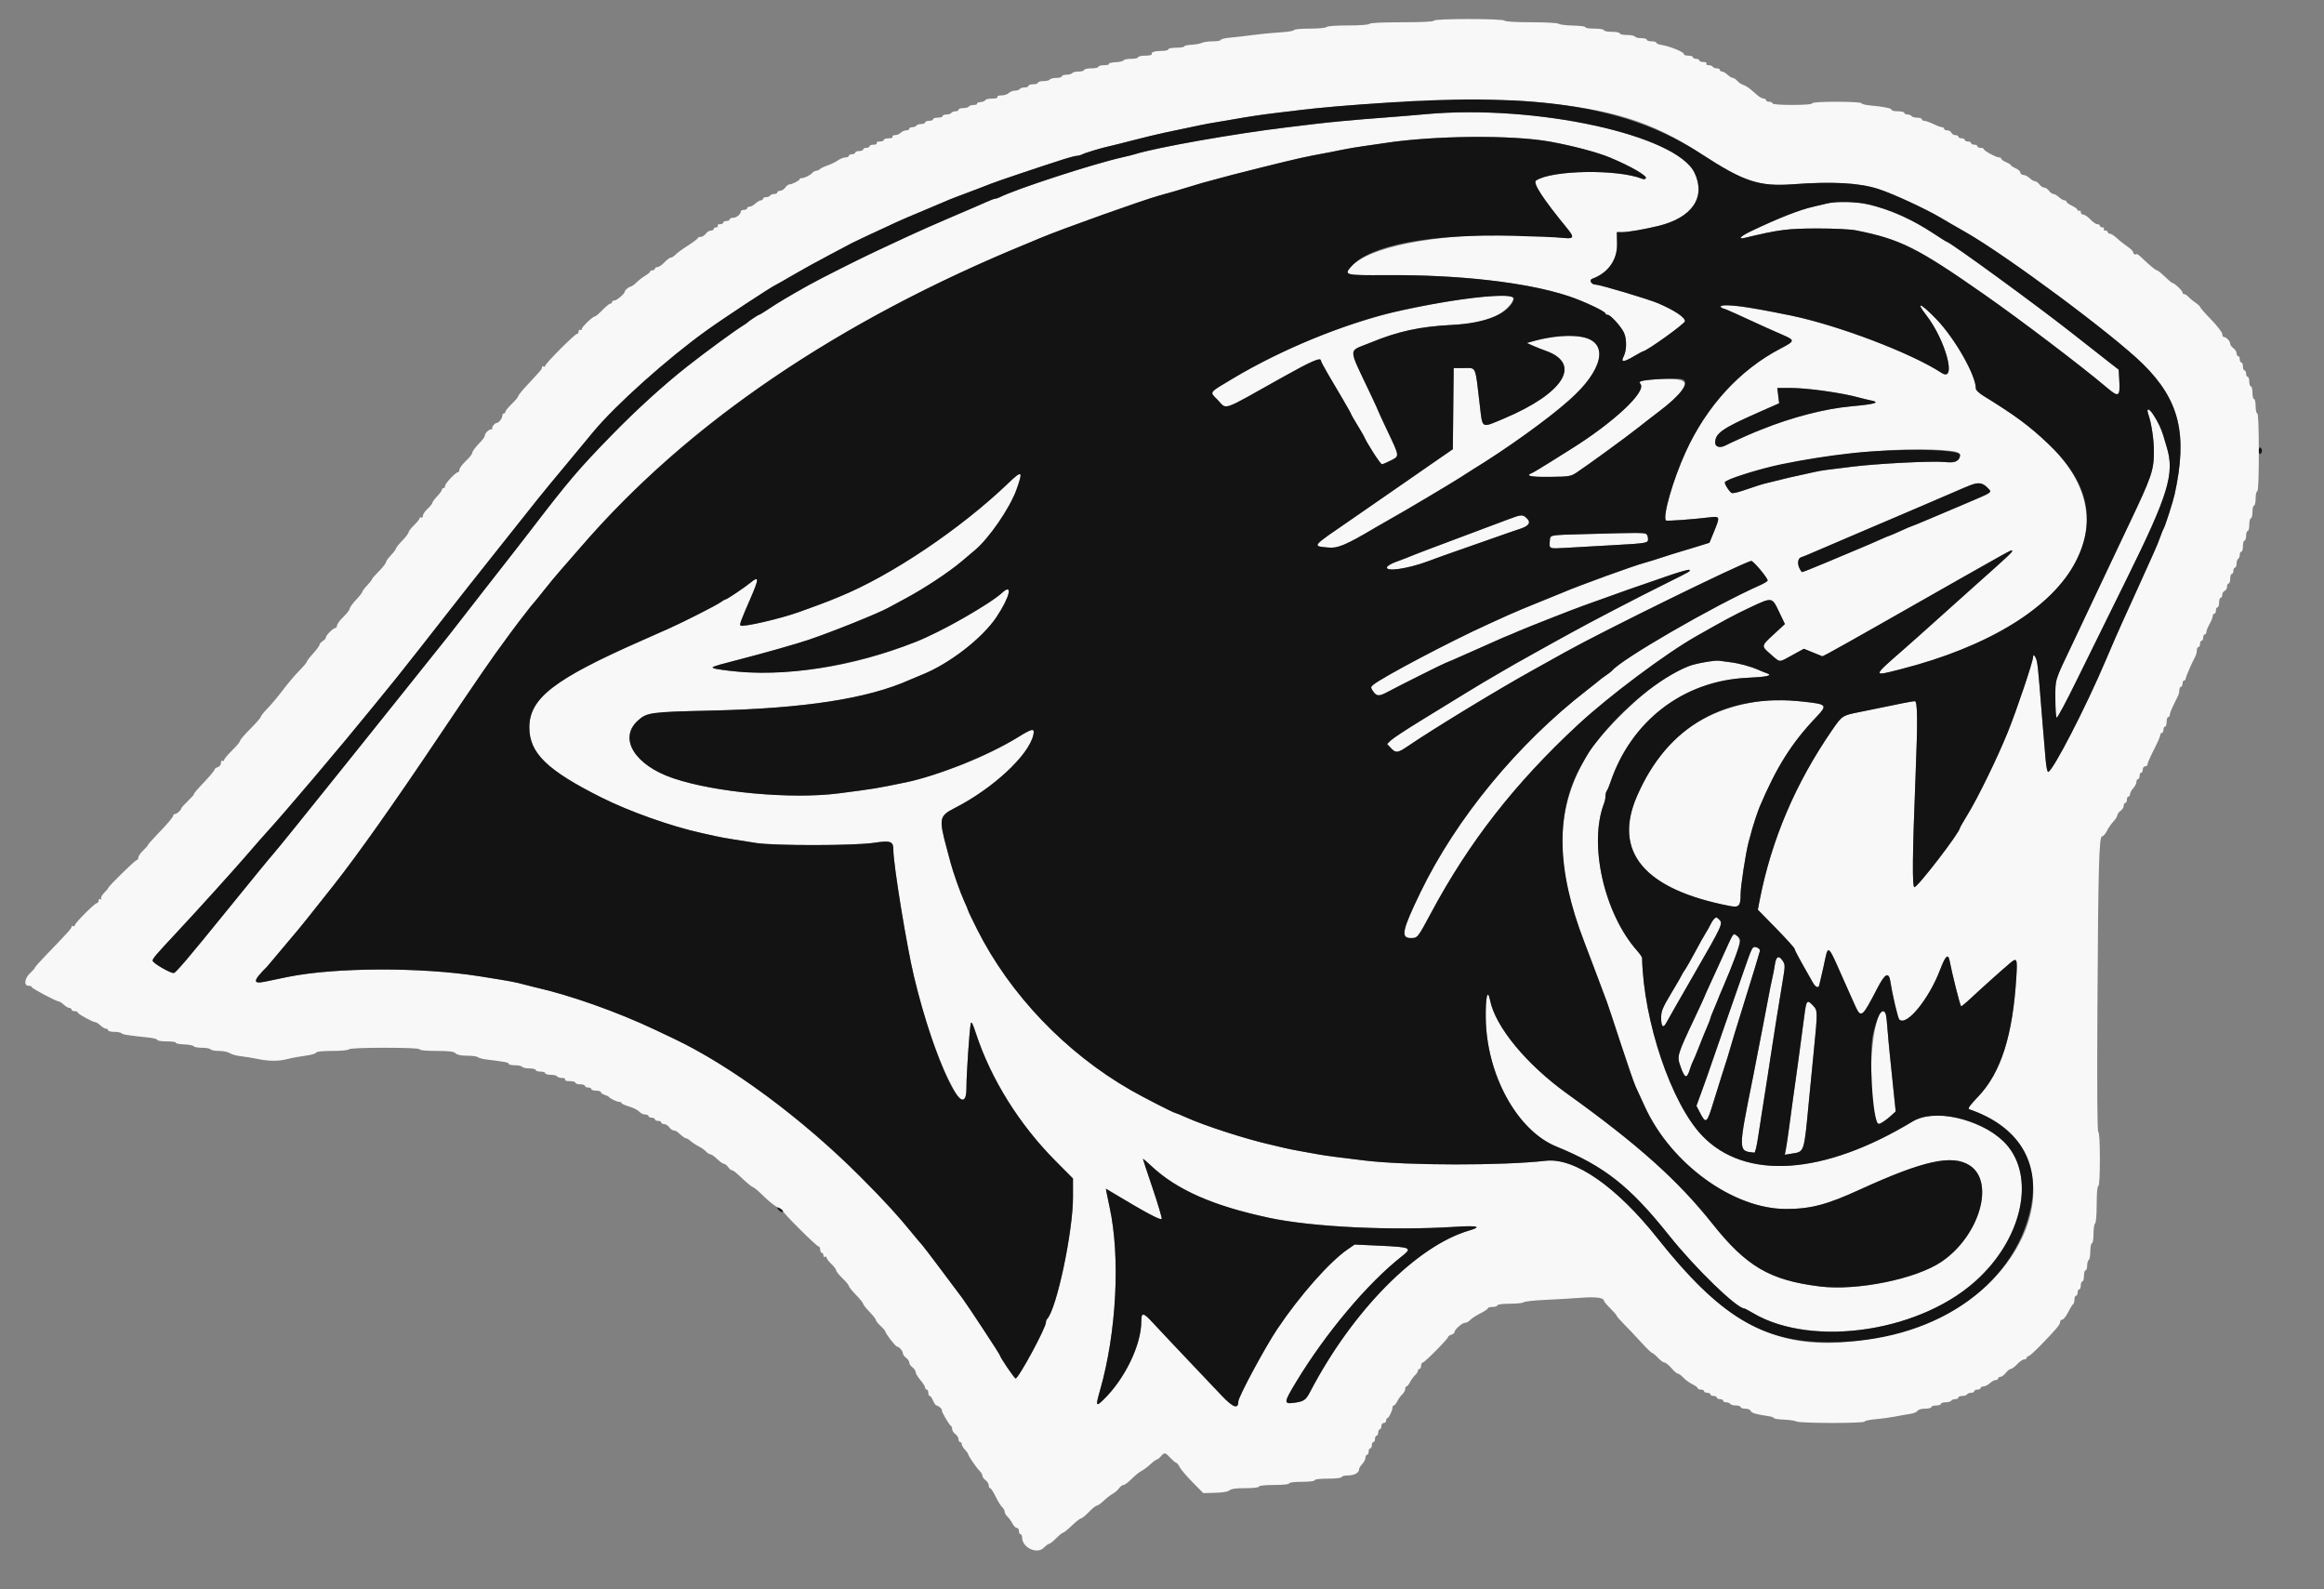 <svg id="svg" xmlns="http://www.w3.org/2000/svg" xmlns:xlink="http://www.w3.org/1999/xlink" width="400" height="273.504" viewBox="0, 0, 400,273.504"><rect x="0" y="0" width="400" height="273.504" fill="#808080" stroke="none"/><g id="svgg"><path id="path0" d="M246.785 3.557 C 246.785 3.730,244.784 3.830,241.329 3.830 C 237.987 3.830,235.808 3.936,235.705 4.104 C 235.606 4.263,234.065 4.378,232.011 4.378 C 229.956 4.378,228.416 4.492,228.317 4.651 C 228.223 4.804,226.947 4.925,225.428 4.925 C 223.933 4.925,222.709 5.039,222.709 5.179 C 222.709 5.319,221.631 5.497,220.315 5.574 C 218.998 5.652,216.936 5.850,215.732 6.014 C 214.528 6.179,212.774 6.381,211.833 6.463 C 210.893 6.546,210.123 6.726,210.123 6.863 C 210.123 7.001,209.499 7.114,208.737 7.114 C 207.975 7.114,207.134 7.230,206.868 7.372 C 206.602 7.514,205.810 7.661,205.108 7.697 C 204.405 7.733,203.830 7.863,203.830 7.985 C 203.830 8.108,203.215 8.208,202.462 8.208 C 201.710 8.208,201.094 8.331,201.094 8.482 C 201.094 8.632,200.612 8.755,200.022 8.755 C 198.755 8.755,198.028 8.990,198.239 9.331 C 198.323 9.466,197.829 9.576,197.143 9.576 C 196.457 9.576,195.896 9.699,195.896 9.850 C 195.896 10.000,195.352 10.123,194.688 10.123 C 194.023 10.123,193.438 10.240,193.388 10.382 C 193.338 10.524,192.719 10.670,192.012 10.706 C 191.306 10.742,190.790 10.871,190.866 10.994 C 190.941 11.117,190.565 11.218,190.030 11.218 C 189.494 11.218,189.056 11.341,189.056 11.491 C 189.056 11.642,188.502 11.765,187.825 11.765 C 187.148 11.765,186.594 11.888,186.594 12.038 C 186.594 12.189,186.170 12.312,185.652 12.312 C 185.134 12.312,184.635 12.435,184.542 12.585 C 184.449 12.736,184.011 12.859,183.568 12.859 C 183.125 12.859,182.763 12.982,182.763 13.133 C 182.763 13.283,182.340 13.406,181.822 13.406 C 181.304 13.406,180.804 13.529,180.711 13.680 C 180.618 13.830,180.119 13.953,179.601 13.953 C 179.083 13.953,178.659 14.077,178.659 14.227 C 178.659 14.378,178.290 14.501,177.839 14.501 C 177.387 14.501,177.018 14.624,177.018 14.774 C 177.018 14.925,176.717 15.048,176.350 15.048 C 175.983 15.048,175.606 15.171,175.513 15.321 C 175.420 15.472,175.052 15.595,174.696 15.595 C 174.339 15.595,173.863 15.780,173.637 16.005 C 173.411 16.231,172.841 16.416,172.370 16.416 C 171.869 16.416,171.584 16.529,171.683 16.689 C 171.785 16.854,171.419 16.963,170.764 16.963 C 170.166 16.963,169.635 17.085,169.585 17.234 C 169.535 17.383,169.164 17.533,168.761 17.566 C 168.358 17.599,168.088 17.723,168.162 17.842 C 168.235 17.960,167.987 18.057,167.611 18.057 C 167.235 18.057,166.851 18.181,166.758 18.331 C 166.665 18.482,166.227 18.605,165.784 18.605 C 165.342 18.605,164.979 18.728,164.979 18.878 C 164.979 19.029,164.741 19.152,164.448 19.152 C 164.156 19.152,163.841 19.275,163.748 19.425 C 163.655 19.576,163.279 19.699,162.911 19.699 C 162.544 19.699,162.244 19.822,162.244 19.973 C 162.244 20.123,161.874 20.246,161.423 20.246 C 160.971 20.246,160.602 20.369,160.602 20.520 C 160.602 20.670,160.294 20.793,159.918 20.793 C 159.542 20.793,159.234 20.917,159.234 21.067 C 159.234 21.218,158.933 21.341,158.566 21.341 C 158.199 21.341,157.822 21.464,157.729 21.614 C 157.636 21.765,157.321 21.888,157.029 21.888 C 156.737 21.888,156.498 22.011,156.498 22.161 C 156.498 22.312,156.261 22.435,155.970 22.435 C 155.680 22.435,155.258 22.620,155.032 22.845 C 154.807 23.071,154.360 23.256,154.039 23.256 C 153.718 23.256,153.532 23.379,153.625 23.529 C 153.724 23.689,153.446 23.803,152.957 23.803 C 152.497 23.803,152.120 23.926,152.120 24.077 C 152.120 24.227,151.805 24.350,151.420 24.350 C 151.023 24.350,150.793 24.469,150.889 24.624 C 150.985 24.779,150.755 24.897,150.358 24.897 C 149.973 24.897,149.658 25.021,149.658 25.171 C 149.658 25.321,149.412 25.445,149.111 25.445 C 148.810 25.445,148.564 25.568,148.564 25.718 C 148.564 25.869,148.256 25.992,147.880 25.992 C 147.503 25.992,147.196 26.115,147.196 26.265 C 147.196 26.416,146.949 26.539,146.648 26.539 C 146.347 26.539,146.101 26.662,146.101 26.813 C 146.101 26.963,145.843 27.086,145.528 27.086 C 145.213 27.086,144.628 27.316,144.228 27.596 C 143.829 27.877,143.010 28.276,142.408 28.484 C 141.806 28.692,141.239 28.963,141.149 29.086 C 141.059 29.210,140.772 29.343,140.512 29.381 C 140.251 29.419,139.956 29.565,139.855 29.705 C 139.578 30.088,138.502 30.643,138.034 30.643 C 137.806 30.643,137.619 30.735,137.618 30.848 C 137.615 31.078,136.303 31.737,135.847 31.737 C 135.685 31.737,135.374 31.984,135.157 32.285 C 134.940 32.585,134.544 32.832,134.276 32.832 C 134.008 32.832,133.789 32.955,133.789 33.105 C 133.789 33.256,133.550 33.379,133.258 33.379 C 132.966 33.379,132.651 33.502,132.558 33.653 C 132.465 33.803,132.150 33.926,131.858 33.926 C 131.566 33.926,131.327 34.049,131.327 34.200 C 131.327 34.350,131.165 34.473,130.968 34.473 C 130.771 34.473,130.345 34.720,130.022 35.021 C 129.699 35.321,129.245 35.568,129.013 35.568 C 128.781 35.568,128.591 35.691,128.591 35.841 C 128.591 35.992,128.345 36.115,128.044 36.115 C 127.743 36.115,127.497 36.247,127.497 36.408 C 127.497 36.891,126.754 37.483,126.148 37.483 C 125.836 37.483,125.581 37.606,125.581 37.756 C 125.581 37.907,125.335 38.030,125.034 38.030 C 124.733 38.030,124.487 38.153,124.487 38.304 C 124.487 38.454,124.233 38.577,123.924 38.577 C 123.614 38.577,123.436 38.700,123.529 38.851 C 123.622 39.001,123.507 39.124,123.272 39.124 C 123.037 39.124,122.845 39.248,122.845 39.398 C 122.845 39.549,122.626 39.672,122.359 39.672 C 122.091 39.672,121.694 39.918,121.477 40.219 C 121.261 40.520,120.864 40.766,120.596 40.766 C 120.328 40.766,120.108 40.858,120.107 40.971 C 120.106 41.084,119.336 41.665,118.397 42.263 C 117.458 42.860,116.490 43.568,116.247 43.836 C 116.004 44.104,115.653 44.323,115.468 44.323 C 115.282 44.323,114.786 44.692,114.364 45.144 C 113.942 45.595,113.400 45.964,113.160 45.964 C 112.919 45.964,112.722 46.088,112.722 46.238 C 112.722 46.389,112.538 46.512,112.312 46.512 C 112.086 46.512,111.902 46.608,111.902 46.726 C 111.902 46.844,111.529 47.161,111.073 47.430 C 110.618 47.699,109.949 48.215,109.587 48.577 C 109.225 48.939,108.770 49.269,108.575 49.310 C 108.174 49.394,107.524 49.944,107.524 50.198 C 107.524 50.546,106.164 51.710,105.758 51.710 C 105.525 51.710,105.335 51.833,105.335 51.984 C 105.335 52.134,105.202 52.257,105.040 52.257 C 104.878 52.257,104.272 52.750,103.694 53.352 C 103.115 53.953,102.533 54.446,102.400 54.446 C 102.025 54.446,100.137 56.259,100.137 56.619 C 100.137 56.796,100.014 56.865,99.863 56.772 C 99.713 56.679,99.590 56.794,99.590 57.029 C 99.590 57.264,99.465 57.456,99.312 57.456 C 98.941 57.456,93.844 62.567,93.844 62.940 C 93.844 63.101,93.721 63.157,93.570 63.064 C 93.420 62.971,93.297 63.030,93.297 63.195 C 93.297 63.507,93.160 63.671,90.694 66.316 C 89.868 67.201,89.193 68.042,89.193 68.184 C 89.193 68.326,88.700 68.916,88.098 69.494 C 87.497 70.072,87.004 70.678,87.004 70.840 C 87.004 71.003,86.881 71.135,86.731 71.135 C 86.580 71.135,86.457 71.329,86.457 71.565 C 86.457 71.992,85.837 72.777,85.499 72.777 C 85.183 72.777,84.564 73.528,84.737 73.702 C 84.830 73.795,84.754 73.871,84.568 73.871 C 84.146 73.871,83.447 74.549,83.447 74.959 C 83.447 75.127,83.170 75.551,82.832 75.901 C 81.804 76.965,81.259 77.693,81.259 78.000 C 81.259 78.161,80.766 78.765,80.164 79.343 C 79.562 79.922,79.070 80.589,79.070 80.827 C 79.070 81.064,78.959 81.259,78.824 81.259 C 78.428 81.259,76.607 83.192,76.607 83.611 C 76.607 83.822,76.484 83.995,76.334 83.995 C 76.183 83.995,76.060 84.119,76.060 84.271 C 76.060 84.422,75.691 84.933,75.239 85.406 C 74.788 85.878,74.419 86.381,74.419 86.525 C 74.419 86.668,74.049 87.130,73.598 87.551 C 73.146 87.973,72.777 88.522,72.777 88.772 C 72.777 89.021,72.654 89.149,72.503 89.056 C 72.353 88.963,72.230 89.011,72.230 89.164 C 72.230 89.316,71.799 89.859,71.272 90.370 C 70.746 90.882,70.315 91.441,70.315 91.614 C 70.315 91.787,69.822 92.436,69.220 93.056 C 68.618 93.676,68.126 94.293,68.126 94.427 C 68.126 94.560,67.756 95.056,67.305 95.529 C 66.854 96.001,66.484 96.491,66.484 96.617 C 66.484 96.894,65.798 97.757,64.774 98.769 C 64.360 99.178,64.022 99.592,64.022 99.690 C 64.022 99.788,63.653 100.255,63.201 100.727 C 62.750 101.199,62.380 101.691,62.380 101.818 C 62.380 101.946,61.888 102.574,61.286 103.213 C 60.684 103.852,60.192 104.539,60.192 104.740 C 60.192 104.940,59.699 105.578,59.097 106.156 C 58.495 106.734,58.003 107.402,58.003 107.639 C 58.003 107.877,57.874 108.071,57.717 108.071 C 57.347 108.071,56.088 109.328,56.088 109.698 C 56.088 109.854,55.841 110.135,55.540 110.323 C 55.239 110.511,54.993 110.794,54.993 110.952 C 54.993 111.110,54.501 111.784,53.899 112.449 C 53.297 113.114,52.804 113.760,52.804 113.885 C 52.804 114.010,52.220 114.701,51.505 115.421 C 50.790 116.141,49.528 117.631,48.700 118.732 C 47.873 119.832,46.672 121.266,46.033 121.919 C 45.393 122.571,44.870 123.226,44.870 123.375 C 44.870 123.523,44.070 124.441,43.092 125.414 C 42.114 126.388,41.313 127.324,41.313 127.495 C 41.313 127.666,40.698 128.405,39.945 129.138 C 39.193 129.871,38.577 130.609,38.577 130.778 C 38.577 130.947,38.454 131.010,38.304 130.917 C 38.153 130.824,38.030 130.993,38.030 131.292 C 38.030 131.597,37.789 131.914,37.483 132.011 C 37.182 132.106,36.936 132.291,36.936 132.422 C 36.936 132.552,36.324 133.313,35.577 134.113 C 33.721 136.099,33.379 136.500,33.379 136.684 C 33.379 136.771,32.886 137.315,32.285 137.893 C 31.683 138.472,31.190 139.025,31.190 139.123 C 31.190 139.408,30.435 140.082,30.115 140.082 C 29.954 140.082,29.822 140.190,29.822 140.321 C 29.822 140.607,28.837 141.767,26.881 143.786 C 26.091 144.601,25.445 145.345,25.445 145.438 C 25.445 145.532,25.075 145.953,24.624 146.375 C 24.172 146.797,23.803 147.338,23.803 147.579 C 23.803 147.820,23.675 148.016,23.518 148.016 C 23.245 148.016,18.605 152.569,18.605 152.837 C 18.605 152.908,18.295 153.276,17.915 153.655 C 17.536 154.034,17.309 154.479,17.411 154.643 C 17.521 154.821,17.468 154.863,17.279 154.746 C 17.092 154.630,16.963 154.724,16.963 154.977 C 16.963 155.212,16.838 155.404,16.684 155.404 C 16.311 155.404,12.859 158.870,12.859 159.245 C 12.859 159.407,12.736 159.464,12.585 159.371 C 12.435 159.278,12.312 159.334,12.312 159.497 C 12.312 159.777,11.757 160.390,7.729 164.565 C 6.789 165.540,6.019 166.413,6.019 166.506 C 6.019 166.599,5.650 167.020,5.198 167.442 C 4.216 168.359,4.057 169.631,4.925 169.631 C 5.226 169.631,5.472 169.736,5.472 169.865 C 5.472 170.094,9.778 172.373,10.203 172.369 C 10.322 172.368,10.684 172.613,11.007 172.914 C 11.330 173.215,11.756 173.461,11.953 173.461 C 12.150 173.461,12.312 173.584,12.312 173.735 C 12.312 173.885,12.558 174.008,12.859 174.008 C 13.160 174.008,13.406 174.120,13.406 174.257 C 13.406 174.502,16.029 175.923,16.481 175.923 C 16.608 175.923,16.977 176.170,17.300 176.471 C 17.623 176.772,18.049 177.018,18.246 177.018 C 18.443 177.018,18.605 177.141,18.605 177.291 C 18.605 177.442,19.073 177.565,19.644 177.565 C 20.216 177.565,20.801 177.677,20.944 177.813 C 21.185 178.044,21.720 178.128,25.650 178.554 C 26.440 178.640,27.086 178.822,27.086 178.958 C 27.086 179.095,27.832 179.207,28.744 179.207 C 29.656 179.207,30.338 179.309,30.261 179.434 C 30.184 179.559,30.823 179.689,31.681 179.723 C 32.540 179.757,33.283 179.901,33.333 180.043 C 33.383 180.185,34.023 180.301,34.754 180.301 C 35.485 180.301,36.159 180.424,36.252 180.575 C 36.345 180.725,37.002 180.848,37.712 180.848 C 38.422 180.848,39.247 181.019,39.545 181.228 C 39.843 181.436,40.701 181.675,41.452 181.757 C 42.203 181.839,43.495 182.050,44.323 182.226 C 46.275 182.640,47.989 182.643,49.521 182.233 C 50.198 182.053,51.548 181.803,52.521 181.679 C 53.494 181.555,54.335 181.318,54.391 181.151 C 54.455 180.957,55.460 180.848,57.189 180.848 C 58.691 180.848,59.960 180.727,60.055 180.575 C 60.159 180.406,62.520 180.301,66.227 180.301 C 70.046 180.301,72.230 180.400,72.230 180.575 C 72.230 180.740,73.376 180.848,75.122 180.848 C 77.328 180.848,78.112 180.946,78.425 181.259 C 78.694 181.528,79.374 181.669,80.403 181.669 C 81.265 181.669,82.087 181.780,82.230 181.916 C 82.373 182.052,83.075 182.237,83.789 182.326 C 87.059 182.737,87.551 182.834,87.551 183.064 C 87.551 183.200,88.037 183.311,88.630 183.311 C 89.223 183.311,89.784 183.434,89.877 183.584 C 89.970 183.735,90.531 183.858,91.124 183.858 C 91.717 183.858,92.202 183.981,92.202 184.131 C 92.202 184.282,92.572 184.405,93.023 184.405 C 93.475 184.405,93.844 184.528,93.844 184.679 C 93.844 184.829,94.268 184.952,94.785 184.952 C 95.303 184.952,95.803 185.075,95.896 185.226 C 95.989 185.376,96.373 185.499,96.749 185.499 C 97.135 185.499,97.360 185.618,97.264 185.773 C 97.163 185.936,97.489 186.047,98.069 186.047 C 98.604 186.047,99.042 186.170,99.042 186.320 C 99.042 186.471,99.412 186.594,99.863 186.594 C 100.315 186.594,100.684 186.717,100.684 186.867 C 100.684 187.018,100.930 187.141,101.231 187.141 C 101.532 187.141,101.778 187.264,101.778 187.415 C 101.778 187.565,102.148 187.688,102.599 187.688 C 103.051 187.688,103.420 187.803,103.420 187.943 C 103.420 188.084,103.697 188.285,104.036 188.391 C 104.374 188.496,104.713 188.658,104.788 188.751 C 105.051 189.074,106.152 189.603,106.563 189.603 C 106.790 189.603,106.977 189.700,106.977 189.817 C 106.977 189.935,107.562 190.202,108.276 190.410 C 108.991 190.619,109.775 191.015,110.018 191.291 C 110.262 191.567,110.723 191.792,111.044 191.792 C 111.365 191.792,111.628 191.915,111.628 192.066 C 111.628 192.216,111.874 192.339,112.175 192.339 C 112.476 192.339,112.722 192.462,112.722 192.613 C 112.722 192.763,112.969 192.886,113.269 192.886 C 113.570 192.886,113.817 193.010,113.817 193.160 C 113.817 193.311,114.036 193.434,114.303 193.434 C 114.571 193.434,114.968 193.680,115.185 193.981 C 115.402 194.282,115.745 194.528,115.949 194.528 C 116.152 194.528,116.490 194.682,116.700 194.870 C 117.578 195.658,117.910 195.896,118.131 195.896 C 118.260 195.896,118.603 196.111,118.895 196.375 C 119.187 196.638,119.795 197.037,120.246 197.262 C 120.698 197.487,121.266 197.887,121.510 198.151 C 121.753 198.416,122.093 198.632,122.264 198.632 C 122.436 198.632,122.963 199.001,123.436 199.453 C 123.908 199.904,124.434 200.274,124.604 200.274 C 124.774 200.274,125.091 200.520,125.308 200.821 C 125.525 201.122,125.803 201.368,125.927 201.368 C 126.195 201.368,126.596 201.690,128.145 203.146 C 128.785 203.748,129.459 204.273,129.643 204.312 C 129.826 204.351,130.644 205.051,131.460 205.866 C 132.275 206.682,133.375 207.554,133.904 207.805 C 134.433 208.056,134.839 208.343,134.806 208.443 C 134.723 208.696,140.561 214.501,140.900 214.501 C 141.052 214.501,141.176 214.747,141.176 215.048 C 141.176 215.349,141.300 215.595,141.450 215.595 C 141.601 215.595,141.724 215.787,141.724 216.022 C 141.724 216.256,141.847 216.372,141.997 216.279 C 142.148 216.186,142.271 216.253,142.271 216.427 C 142.271 216.601,142.640 217.089,143.092 217.510 C 143.543 217.932,143.912 218.422,143.912 218.599 C 143.912 218.776,144.405 219.394,145.007 219.973 C 145.609 220.551,146.101 221.146,146.101 221.294 C 146.101 221.443,146.655 222.134,147.332 222.831 C 148.010 223.528,148.564 224.216,148.564 224.360 C 148.564 224.505,149.056 225.131,149.658 225.751 C 150.260 226.371,150.752 226.999,150.752 227.146 C 150.752 227.293,151.122 227.759,151.573 228.181 C 152.025 228.602,152.394 229.040,152.394 229.153 C 152.394 229.470,154.143 231.719,154.397 231.729 C 154.758 231.742,155.404 232.486,155.404 232.889 C 155.404 233.092,155.650 233.436,155.951 233.653 C 156.252 233.869,156.498 234.239,156.498 234.473 C 156.498 234.708,156.744 235.077,157.045 235.294 C 157.346 235.511,157.593 235.877,157.593 236.107 C 157.593 236.337,157.962 236.956,158.413 237.483 C 158.864 238.010,159.233 238.594,159.233 238.782 C 159.234 238.971,159.357 239.124,159.508 239.124 C 159.658 239.124,159.781 239.371,159.781 239.672 C 159.781 239.973,159.889 240.219,160.022 240.219 C 160.154 240.219,160.415 240.588,160.602 241.040 C 160.789 241.491,161.059 241.860,161.202 241.860 C 161.345 241.860,161.646 242.045,161.872 242.271 C 162.098 242.497,162.207 242.681,162.115 242.681 C 161.899 242.681,163.384 245.251,163.670 245.372 C 163.788 245.422,163.885 245.672,163.885 245.927 C 163.885 246.182,164.131 246.568,164.432 246.785 C 164.733 247.002,164.979 247.399,164.979 247.666 C 164.979 247.934,165.103 248.153,165.253 248.153 C 165.404 248.153,165.527 248.315,165.527 248.512 C 165.527 248.709,165.773 249.135,166.074 249.458 C 166.375 249.781,166.621 250.115,166.621 250.200 C 166.621 250.474,168.104 252.655,168.601 253.110 C 168.866 253.353,169.083 253.726,169.083 253.939 C 169.083 254.151,169.330 254.503,169.631 254.720 C 169.932 254.936,170.178 255.333,170.178 255.601 C 170.178 255.868,170.287 256.088,170.419 256.088 C 170.552 256.088,170.986 256.752,171.383 257.564 C 171.781 258.376,172.287 259.191,172.510 259.376 C 172.732 259.560,172.914 259.897,172.914 260.125 C 172.914 260.352,173.130 260.737,173.394 260.980 C 173.659 261.224,174.049 261.761,174.262 262.175 C 174.474 262.589,174.812 262.927,175.012 262.927 C 175.212 262.927,175.376 263.174,175.376 263.475 C 175.376 263.776,175.499 264.022,175.650 264.022 C 175.800 264.022,175.923 264.264,175.923 264.560 C 175.923 266.313,178.458 267.532,179.642 266.347 C 180.018 265.971,180.439 265.663,180.578 265.663 C 180.716 265.663,181.261 265.233,181.788 264.706 C 182.314 264.179,182.850 263.748,182.979 263.748 C 183.107 263.748,183.791 263.194,184.498 262.517 C 185.204 261.840,185.913 261.286,186.073 261.286 C 186.232 261.286,186.836 260.793,187.415 260.192 C 187.993 259.590,188.605 259.097,188.776 259.097 C 188.946 259.097,189.479 258.721,189.960 258.261 C 190.441 257.801,191.142 257.257,191.518 257.053 C 191.895 256.848,192.384 256.424,192.605 256.111 C 192.826 255.797,193.174 255.540,193.379 255.540 C 193.583 255.540,194.202 255.079,194.755 254.514 C 195.307 253.950,196.074 253.327,196.458 253.129 C 196.843 252.931,197.544 252.408,198.017 251.966 C 198.489 251.524,198.978 251.163,199.104 251.163 C 199.229 251.163,199.542 250.917,199.800 250.616 C 200.415 249.898,200.545 249.919,201.460 250.889 C 201.887 251.341,202.327 251.710,202.439 251.710 C 202.552 251.710,202.818 252.044,203.032 252.453 C 203.245 252.862,204.248 254.038,205.260 255.067 L 207.101 256.937 209.180 256.882 C 210.497 256.848,211.395 256.692,211.629 256.457 C 211.883 256.204,212.739 256.088,214.344 256.088 C 215.725 256.088,216.689 255.975,216.689 255.814 C 216.689 255.651,217.738 255.540,219.289 255.540 C 220.839 255.540,221.888 255.430,221.888 255.267 C 221.888 255.107,222.800 254.993,224.077 254.993 C 225.353 254.993,226.265 254.879,226.265 254.720 C 226.265 254.559,227.223 254.446,228.591 254.446 C 229.959 254.446,230.917 254.333,230.917 254.172 C 230.917 254.022,231.418 253.899,232.030 253.899 C 233.113 253.899,233.926 253.433,233.926 252.812 C 233.926 252.645,234.172 252.244,234.473 251.921 C 234.774 251.598,235.021 251.110,235.021 250.838 C 235.021 250.565,235.144 250.342,235.294 250.342 C 235.445 250.342,235.568 250.096,235.568 249.795 C 235.568 249.494,235.691 249.248,235.841 249.248 C 235.992 249.248,236.115 249.001,236.115 248.700 C 236.115 248.399,236.238 248.153,236.389 248.153 C 236.539 248.153,236.662 247.907,236.662 247.606 C 236.662 247.305,236.785 247.059,236.936 247.059 C 237.086 247.059,237.209 246.813,237.209 246.512 C 237.209 246.211,237.332 245.964,237.483 245.964 C 237.633 245.964,237.756 245.718,237.756 245.417 C 237.756 245.113,237.939 244.870,238.167 244.870 C 238.393 244.870,238.577 244.685,238.577 244.460 C 238.577 244.234,238.670 244.048,238.782 244.047 C 239.028 244.045,239.672 242.720,239.672 242.216 C 239.672 242.021,239.774 241.860,239.899 241.860 C 240.024 241.860,240.300 241.522,240.513 241.108 C 240.725 240.694,241.115 240.157,241.380 239.913 C 241.644 239.670,241.860 239.270,241.860 239.024 C 241.860 238.778,241.963 238.577,242.088 238.577 C 242.213 238.577,242.489 238.239,242.702 237.825 C 242.914 237.411,243.304 236.873,243.569 236.630 C 243.833 236.387,244.049 236.048,244.049 235.878 C 244.049 235.707,244.172 235.568,244.323 235.568 C 244.473 235.568,244.596 235.321,244.596 235.021 C 244.596 234.720,244.723 234.473,244.878 234.473 C 245.192 234.473,249.248 230.379,249.248 230.061 C 249.248 229.950,249.494 229.781,249.795 229.685 C 250.096 229.590,250.342 229.391,250.342 229.244 C 250.342 228.803,251.651 227.633,252.144 227.633 C 252.397 227.633,252.803 227.416,253.046 227.150 C 253.289 226.884,254.073 226.372,254.788 226.012 C 255.503 225.653,256.088 225.255,256.088 225.128 C 256.088 225.001,256.457 224.897,256.908 224.897 C 257.360 224.897,257.729 224.774,257.729 224.624 C 257.729 224.465,258.623 224.350,259.863 224.350 C 261.037 224.350,262.114 224.236,262.257 224.097 C 262.400 223.958,264.056 223.774,265.937 223.688 C 267.818 223.603,270.588 223.440,272.093 223.326 C 274.661 223.132,276.060 223.312,276.060 223.836 C 276.060 223.957,276.553 224.543,277.155 225.139 C 277.756 225.735,278.249 226.306,278.249 226.408 C 278.249 226.510,278.834 227.180,279.549 227.898 C 280.263 228.616,281.587 230.014,282.490 231.007 C 283.393 231.999,284.236 232.816,284.364 232.821 C 284.491 232.827,284.941 233.201,285.363 233.653 C 285.784 234.104,286.295 234.476,286.498 234.479 C 286.701 234.482,287.235 234.913,287.685 235.437 C 288.135 235.960,288.637 236.389,288.801 236.389 C 288.964 236.389,289.394 236.704,289.757 237.090 C 290.119 237.476,290.818 237.983,291.309 238.216 C 291.800 238.449,292.202 238.749,292.202 238.882 C 292.202 239.015,292.449 239.124,292.750 239.124 C 293.051 239.124,293.297 239.248,293.297 239.398 C 293.297 239.549,293.543 239.672,293.844 239.672 C 294.145 239.672,294.391 239.795,294.391 239.945 C 294.391 240.096,294.637 240.219,294.938 240.219 C 295.239 240.219,295.486 240.342,295.486 240.492 C 295.486 240.643,295.732 240.766,296.033 240.766 C 296.334 240.766,296.580 240.889,296.580 241.040 C 296.580 241.190,296.819 241.313,297.111 241.313 C 297.403 241.313,297.718 241.436,297.811 241.587 C 297.904 241.737,298.342 241.860,298.785 241.860 C 299.228 241.860,299.590 241.984,299.590 242.134 C 299.590 242.285,299.946 242.408,300.381 242.408 C 300.816 242.408,301.238 242.577,301.317 242.784 C 301.458 243.150,302.209 243.376,304.309 243.683 C 304.873 243.766,305.335 243.923,305.335 244.033 C 305.335 244.143,306.095 244.260,307.025 244.294 C 307.954 244.328,308.931 244.471,309.196 244.613 C 309.807 244.940,320.930 244.954,320.930 244.627 C 320.930 244.494,321.761 244.314,322.777 244.229 C 323.793 244.143,325.301 243.938,326.129 243.774 C 326.956 243.609,328.126 243.404,328.728 243.319 C 329.330 243.234,329.921 242.994,330.041 242.786 C 330.169 242.565,330.709 242.408,331.341 242.408 C 331.935 242.408,332.421 242.285,332.421 242.134 C 332.421 241.984,332.791 241.860,333.242 241.860 C 333.694 241.860,334.063 241.737,334.063 241.587 C 334.063 241.436,334.425 241.313,334.868 241.313 C 335.310 241.313,335.748 241.190,335.841 241.040 C 335.934 240.889,336.249 240.766,336.541 240.766 C 336.834 240.766,337.073 240.643,337.073 240.492 C 337.073 240.342,337.373 240.219,337.740 240.219 C 338.108 240.219,338.484 240.096,338.577 239.945 C 338.670 239.795,338.985 239.672,339.277 239.672 C 339.570 239.672,339.808 239.549,339.808 239.398 C 339.808 239.248,340.055 239.124,340.356 239.124 C 340.657 239.124,340.903 239.001,340.903 238.851 C 340.903 238.700,341.126 238.577,341.398 238.577 C 341.671 238.577,342.158 238.331,342.481 238.030 C 342.804 237.729,343.259 237.483,343.491 237.483 C 343.723 237.483,343.912 237.360,343.912 237.209 C 343.912 237.059,344.088 236.936,344.303 236.936 C 344.518 236.936,344.936 236.628,345.232 236.252 C 345.527 235.876,345.918 235.568,346.099 235.568 C 346.281 235.568,346.774 235.198,347.196 234.747 C 347.617 234.295,348.159 233.926,348.400 233.926 C 348.640 233.926,348.837 233.803,348.837 233.653 C 348.837 233.502,348.966 233.379,349.124 233.379 C 349.282 233.379,350.236 232.527,351.244 231.485 C 353.985 228.653,354.583 227.938,354.583 227.492 C 354.583 227.269,354.748 227.086,354.950 227.086 C 355.152 227.086,355.614 226.501,355.976 225.787 C 356.338 225.072,356.727 224.446,356.840 224.396 C 356.953 224.346,357.045 224.007,357.045 223.643 C 357.045 223.280,357.168 222.982,357.319 222.982 C 357.469 222.982,357.592 222.736,357.592 222.435 C 357.592 222.134,357.715 221.888,357.866 221.888 C 358.016 221.888,358.140 221.580,358.140 221.204 C 358.140 220.828,358.263 220.520,358.413 220.520 C 358.564 220.520,358.687 220.089,358.687 219.562 C 358.687 219.036,358.810 218.605,358.960 218.605 C 359.111 218.605,359.234 218.243,359.234 217.800 C 359.234 217.357,359.357 216.919,359.508 216.826 C 359.658 216.733,359.781 216.049,359.781 215.305 C 359.781 214.562,359.904 213.953,360.055 213.953 C 360.206 213.953,360.328 213.229,360.328 212.328 C 360.328 211.434,360.451 210.627,360.602 210.534 C 360.759 210.437,360.876 209.026,360.876 207.234 C 360.876 205.330,360.983 204.104,361.149 204.104 C 361.321 204.104,361.423 202.371,361.423 199.453 C 361.423 196.572,361.320 194.802,361.152 194.802 C 360.976 194.802,360.924 187.437,361.002 173.529 C 361.141 148.908,361.278 143.912,361.816 143.912 C 362.017 143.912,362.374 143.512,362.610 143.023 C 362.846 142.534,363.352 141.801,363.735 141.394 C 364.119 140.986,364.432 140.490,364.432 140.291 C 364.432 140.092,364.679 139.752,364.979 139.535 C 365.280 139.318,365.527 138.921,365.527 138.654 C 365.527 138.386,365.650 138.167,365.800 138.167 C 365.951 138.167,366.074 137.921,366.074 137.620 C 366.074 137.319,366.197 137.073,366.347 137.073 C 366.498 137.073,366.621 136.883,366.621 136.651 C 366.621 136.419,366.867 135.965,367.168 135.641 C 367.469 135.318,367.715 134.831,367.715 134.559 C 367.715 134.286,367.839 134.063,367.989 134.063 C 368.140 134.063,368.263 133.817,368.263 133.516 C 368.263 133.215,368.386 132.969,368.536 132.969 C 368.687 132.969,368.810 132.722,368.810 132.421 C 368.810 132.117,368.992 131.874,369.220 131.874 C 369.446 131.874,369.631 131.706,369.631 131.502 C 369.631 131.297,370.123 130.172,370.725 129.001 C 371.327 127.831,371.819 126.706,371.819 126.501 C 371.819 126.296,371.943 126.129,372.093 126.129 C 372.244 126.129,372.367 125.882,372.367 125.581 C 372.367 125.280,372.490 125.034,372.640 125.034 C 372.791 125.034,372.914 124.665,372.914 124.213 C 372.914 123.762,373.037 123.393,373.187 123.393 C 373.338 123.393,373.461 123.220,373.461 123.008 C 373.461 122.677,373.838 121.805,374.863 119.771 C 374.995 119.510,375.103 119.048,375.103 118.745 C 375.103 118.442,375.226 118.194,375.376 118.194 C 375.527 118.194,375.650 117.948,375.650 117.647 C 375.650 117.346,375.773 117.100,375.923 117.100 C 376.074 117.100,376.197 116.958,376.197 116.785 C 376.197 116.506,377.186 114.218,377.862 112.931 C 378.000 112.670,378.112 112.208,378.112 111.905 C 378.112 111.602,378.235 111.354,378.386 111.354 C 378.536 111.354,378.659 111.108,378.659 110.807 C 378.659 110.506,378.782 110.260,378.933 110.260 C 379.083 110.260,379.207 110.014,379.207 109.713 C 379.207 109.412,379.330 109.166,379.480 109.166 C 379.631 109.166,379.754 108.985,379.754 108.763 C 379.754 108.542,380.000 107.923,380.301 107.387 C 380.602 106.851,380.848 106.232,380.848 106.011 C 380.848 105.790,380.971 105.609,381.122 105.609 C 381.272 105.609,381.395 105.363,381.395 105.062 C 381.395 104.761,381.518 104.514,381.669 104.514 C 381.819 104.514,381.943 104.145,381.943 103.694 C 381.943 103.242,382.066 102.873,382.216 102.873 C 382.367 102.873,382.490 102.640,382.490 102.355 C 382.490 102.070,382.674 101.766,382.900 101.679 C 383.126 101.593,383.311 101.272,383.311 100.966 C 383.311 100.660,383.434 100.410,383.584 100.410 C 383.735 100.410,383.858 100.041,383.858 99.590 C 383.858 99.138,383.981 98.769,384.131 98.769 C 384.282 98.769,384.405 98.523,384.405 98.222 C 384.405 97.921,384.528 97.674,384.679 97.674 C 384.829 97.674,384.952 97.374,384.952 97.007 C 384.952 96.639,385.075 96.263,385.226 96.170 C 385.376 96.077,385.499 95.762,385.499 95.469 C 385.499 95.177,385.622 94.938,385.773 94.938 C 385.923 94.938,386.047 94.508,386.047 93.981 C 386.047 93.454,386.170 93.023,386.320 93.023 C 386.471 93.023,386.594 92.654,386.594 92.202 C 386.594 91.751,386.717 91.382,386.867 91.382 C 387.018 91.382,387.141 90.889,387.141 90.287 C 387.141 89.685,387.264 89.193,387.415 89.193 C 387.565 89.193,387.688 88.700,387.688 88.098 C 387.688 87.497,387.811 87.004,387.962 87.004 C 388.112 87.004,388.235 86.450,388.235 85.773 C 388.235 85.096,388.358 84.542,388.509 84.542 C 388.684 84.542,388.782 82.125,388.782 77.839 C 388.782 73.552,388.684 71.135,388.509 71.135 C 388.358 71.135,388.235 70.581,388.235 69.904 C 388.235 69.227,388.112 68.673,387.962 68.673 C 387.811 68.673,387.688 68.181,387.688 67.579 C 387.688 66.977,387.565 66.484,387.415 66.484 C 387.264 66.484,387.141 66.115,387.141 65.663 C 387.141 65.212,387.018 64.843,386.867 64.843 C 386.717 64.843,386.594 64.596,386.594 64.295 C 386.594 63.995,386.471 63.748,386.320 63.748 C 386.170 63.748,386.047 63.440,386.047 63.064 C 386.047 62.688,385.923 62.380,385.773 62.380 C 385.622 62.380,385.499 62.134,385.499 61.833 C 385.499 61.532,385.376 61.286,385.226 61.286 C 385.075 61.286,384.952 61.067,384.952 60.799 C 384.952 60.531,384.706 60.135,384.405 59.918 C 384.104 59.701,383.858 59.357,383.858 59.154 C 383.858 58.713,383.195 58.003,382.783 58.003 C 382.622 58.003,382.490 57.770,382.490 57.484 C 382.490 57.199,381.628 56.078,380.575 54.993 C 379.521 53.908,378.659 52.924,378.659 52.807 C 378.659 52.690,378.321 52.374,377.907 52.106 C 377.493 51.838,376.955 51.393,376.712 51.117 C 376.469 50.841,376.130 50.616,375.960 50.616 C 375.789 50.616,375.650 50.487,375.650 50.329 C 375.650 50.021,374.280 48.723,373.940 48.709 C 373.827 48.704,373.228 48.208,372.608 47.606 C 371.987 47.004,371.374 46.512,371.244 46.512 C 371.016 46.512,370.100 45.754,368.596 44.323 C 368.201 43.947,367.841 43.670,367.796 43.707 C 367.564 43.904,367.168 43.732,367.166 43.434 C 367.165 43.246,366.706 42.784,366.145 42.408 C 365.584 42.031,364.767 41.385,364.328 40.971 C 363.889 40.557,363.364 40.219,363.161 40.219 C 362.957 40.219,362.791 40.096,362.791 39.945 C 362.791 39.795,362.599 39.672,362.364 39.672 C 362.130 39.672,362.014 39.549,362.107 39.398 C 362.200 39.248,362.084 39.124,361.849 39.124 C 361.615 39.124,361.423 39.001,361.423 38.851 C 361.423 38.700,361.226 38.577,360.985 38.577 C 360.745 38.577,360.203 38.208,359.781 37.756 C 359.359 37.305,358.818 36.936,358.577 36.936 C 358.336 36.936,358.140 36.744,358.140 36.509 C 358.140 36.275,358.016 36.159,357.866 36.252 C 357.715 36.345,357.592 36.296,357.592 36.144 C 357.592 35.992,357.161 35.663,356.635 35.413 C 356.108 35.163,355.677 34.849,355.677 34.716 C 355.677 34.582,355.516 34.473,355.318 34.473 C 355.121 34.473,354.695 34.227,354.372 33.926 C 354.049 33.625,353.622 33.379,353.423 33.379 C 353.225 33.379,352.884 33.133,352.668 32.832 C 352.451 32.531,352.081 32.285,351.847 32.285 C 351.612 32.285,351.243 32.038,351.026 31.737 C 350.809 31.436,350.469 31.190,350.270 31.190 C 350.071 31.190,349.644 30.944,349.321 30.643 C 348.998 30.342,348.511 30.096,348.238 30.096 C 347.966 30.096,347.743 29.921,347.743 29.708 C 347.743 29.495,347.373 29.157,346.922 28.958 C 346.471 28.758,346.101 28.516,346.101 28.421 C 346.101 28.325,345.732 28.094,345.280 27.907 C 344.829 27.720,344.460 27.459,344.460 27.327 C 344.460 27.194,344.287 27.086,344.075 27.086 C 343.557 27.086,341.450 25.947,341.450 25.667 C 341.450 25.545,341.204 25.445,340.903 25.445 C 340.602 25.445,340.356 25.321,340.356 25.171 C 340.356 25.021,340.109 24.897,339.808 24.897 C 339.508 24.897,339.261 24.774,339.261 24.624 C 339.261 24.473,339.015 24.350,338.714 24.350 C 338.413 24.350,338.167 24.227,338.167 24.077 C 338.167 23.926,337.921 23.803,337.620 23.803 C 337.319 23.803,337.073 23.680,337.073 23.529 C 337.073 23.379,336.839 23.256,336.555 23.256 C 336.270 23.256,335.966 23.071,335.879 22.845 C 335.793 22.620,335.472 22.435,335.166 22.435 C 334.860 22.435,334.610 22.312,334.610 22.161 C 334.610 22.011,334.449 21.888,334.251 21.888 C 334.054 21.888,333.382 21.642,332.760 21.341 C 332.137 21.040,331.436 20.793,331.203 20.793 C 330.970 20.793,330.780 20.670,330.780 20.520 C 330.780 20.369,330.418 20.246,329.975 20.246 C 329.533 20.246,329.094 20.123,329.001 19.973 C 328.908 19.822,328.593 19.699,328.301 19.699 C 328.009 19.699,327.770 19.576,327.770 19.425 C 327.770 19.275,327.278 19.152,326.676 19.152 C 326.074 19.152,325.581 19.042,325.581 18.908 C 325.581 18.634,324.290 18.365,321.956 18.152 C 321.091 18.073,320.383 17.897,320.383 17.760 C 320.383 17.620,318.511 17.510,316.142 17.510 C 313.497 17.510,311.902 17.613,311.902 17.784 C 311.902 17.952,310.579 18.057,308.482 18.057 C 306.384 18.057,305.062 17.952,305.062 17.784 C 305.062 17.633,304.815 17.510,304.514 17.510 C 304.213 17.510,303.967 17.387,303.967 17.237 C 303.967 17.086,303.783 16.963,303.559 16.963 C 303.334 16.963,302.873 16.724,302.533 16.432 C 302.193 16.141,301.624 15.652,301.267 15.346 C 300.911 15.041,300.357 14.708,300.036 14.606 C 299.715 14.505,299.254 14.194,299.010 13.914 C 298.767 13.635,298.423 13.406,298.246 13.406 C 298.070 13.406,297.661 13.160,297.338 12.859 C 297.015 12.558,296.589 12.312,296.392 12.312 C 296.194 12.312,296.033 12.189,296.033 12.038 C 296.033 11.888,295.794 11.765,295.502 11.765 C 295.210 11.765,294.895 11.642,294.802 11.491 C 294.709 11.341,294.386 11.218,294.085 11.218 C 293.784 11.218,293.614 11.094,293.707 10.944 C 293.803 10.789,293.573 10.670,293.176 10.670 C 292.791 10.670,292.476 10.547,292.476 10.397 C 292.476 10.246,292.230 10.123,291.929 10.123 C 291.628 10.123,291.382 10.000,291.382 9.850 C 291.382 9.699,291.012 9.576,290.561 9.576 C 290.109 9.576,289.771 9.447,289.808 9.290 C 289.885 8.970,287.341 7.935,285.978 7.733 C 285.489 7.660,285.089 7.491,285.089 7.357 C 285.089 7.223,284.720 7.114,284.268 7.114 C 283.817 7.114,283.447 6.990,283.447 6.840 C 283.447 6.689,283.024 6.566,282.506 6.566 C 281.988 6.566,281.488 6.443,281.395 6.293 C 281.302 6.142,280.679 6.019,280.011 6.019 C 279.343 6.019,278.796 5.896,278.796 5.746 C 278.796 5.595,278.181 5.472,277.428 5.472 C 276.676 5.472,276.060 5.349,276.060 5.198 C 276.060 5.046,275.325 4.925,274.402 4.925 C 273.491 4.925,272.810 4.819,272.890 4.690 C 272.970 4.560,272.023 4.430,270.786 4.401 C 269.549 4.371,268.419 4.231,268.276 4.089 C 268.133 3.947,266.017 3.830,263.573 3.830 C 260.906 3.830,259.062 3.721,258.960 3.557 C 258.730 3.184,246.785 3.184,246.785 3.557 M263.885 17.511 C 277.451 18.753,284.140 20.829,292.831 26.496 C 300.164 31.276,302.773 32.137,308.618 31.707 C 315.398 31.207,319.988 31.458,323.256 32.506 C 325.776 33.315,331.439 35.931,334.154 37.542 C 335.504 38.342,336.251 38.775,338.235 39.904 C 345.375 43.968,363.754 57.625,368.843 62.648 C 375.137 68.861,376.565 74.748,374.287 85.089 C 374.010 86.343,372.634 90.620,372.394 90.971 C 372.291 91.122,372.041 91.737,371.838 92.339 C 371.635 92.941,371.104 94.234,370.658 95.212 C 370.212 96.190,369.074 98.714,368.130 100.821 C 367.185 102.927,365.955 105.636,365.396 106.840 C 364.837 108.044,363.520 111.060,362.469 113.543 C 359.029 121.669,353.269 132.832,352.515 132.832 C 352.373 132.832,352.178 131.847,352.080 130.643 C 351.983 129.439,351.765 126.854,351.595 124.897 C 351.425 122.941,351.174 119.863,351.038 118.057 C 350.901 116.252,350.703 114.372,350.599 113.879 C 350.408 112.986,349.932 112.382,349.932 113.035 C 349.932 113.817,347.150 122.084,345.573 125.992 C 343.822 130.330,340.444 137.263,338.689 140.123 C 337.950 141.326,337.346 142.377,337.346 142.458 C 337.346 143.211,330.079 152.668,329.501 152.668 C 329.102 152.668,329.163 146.876,329.700 133.516 C 330.083 123.990,330.049 120.657,329.569 120.657 C 329.234 120.657,326.634 121.163,322.435 122.045 C 321.833 122.171,320.725 122.398,319.973 122.549 C 317.106 123.123,317.048 123.161,315.369 125.596 C 309.034 134.779,304.901 144.477,302.862 154.946 L 302.551 156.541 305.722 159.780 C 307.465 161.561,308.892 163.142,308.892 163.293 C 308.892 163.527,309.563 164.768,312.020 169.076 C 312.475 169.875,312.950 170.096,313.110 169.585 C 313.172 169.384,313.497 167.989,313.831 166.484 C 314.744 162.368,314.490 162.267,316.916 167.715 C 317.284 168.543,317.860 169.836,318.195 170.588 C 320.339 175.405,320.191 175.291,321.459 173.098 C 321.996 172.169,322.717 170.855,323.062 170.178 C 324.440 167.471,325.109 167.134,325.387 169.008 C 325.706 171.157,326.657 175.193,326.902 175.438 C 328.133 176.669,332.011 171.929,333.945 166.833 C 334.845 164.460,335.311 164.030,335.563 165.337 C 336.009 167.652,337.327 172.890,337.532 173.163 C 337.578 173.224,338.328 172.609,339.198 171.795 C 340.983 170.125,344.711 166.787,345.995 165.709 C 347.151 164.739,347.239 164.940,347.046 168.112 C 346.432 178.220,344.390 184.614,340.466 188.717 C 338.988 190.263,338.629 190.783,338.962 190.896 C 358.868 197.693,350.123 223.823,326.031 229.530 C 308.292 233.732,298.556 229.810,285.323 213.133 C 278.226 204.188,271.022 199.184,266.057 199.749 C 258.603 200.597,242.360 200.583,235.021 199.721 C 230.694 199.213,228.049 198.862,226.813 198.630 C 226.135 198.504,224.781 198.260,223.803 198.089 C 222.825 197.918,221.594 197.670,221.067 197.538 C 220.540 197.407,219.494 197.160,218.741 196.990 C 214.478 196.030,207.407 193.750,204.166 192.291 C 203.221 191.866,202.375 191.518,202.284 191.518 C 202.030 191.518,196.811 188.847,194.665 187.619 C 183.406 181.174,173.779 171.099,168.153 159.871 C 167.310 158.190,166.621 156.746,166.621 156.664 C 166.621 156.581,166.320 155.863,165.953 155.069 C 165.308 153.676,164.050 150.121,163.602 148.427 C 163.483 147.975,163.203 146.929,162.980 146.101 C 161.565 140.846,161.645 140.419,164.295 139.067 C 170.897 135.702,177.064 129.974,177.853 126.477 C 178.131 125.241,177.732 125.303,175.166 126.890 C 172.277 128.678,167.886 130.784,164.499 132.005 C 161.929 132.933,157.424 134.319,156.088 134.594 C 150.697 135.703,150.679 135.706,144.380 136.523 C 136.266 137.574,123.086 136.373,115.869 133.924 C 109.253 131.679,106.421 127.097,109.755 124.034 C 111.316 122.601,111.910 122.518,122.298 122.283 C 138.484 121.917,149.361 120.233,156.635 116.966 C 157.086 116.763,158.010 116.377,158.687 116.108 C 163.380 114.240,169.053 109.855,171.499 106.204 C 173.842 102.706,174.403 100.213,172.434 102.048 C 171.308 103.097,166.389 106.165,163.034 107.910 C 153.405 112.921,142.021 115.731,131.352 115.732 C 127.301 115.733,122.217 115.175,122.617 114.775 C 122.685 114.706,124.704 114.145,127.102 113.526 C 131.456 112.404,137.055 110.817,139.124 110.118 C 143.312 108.705,151.239 105.515,152.941 104.558 C 153.167 104.431,154.460 103.734,155.814 103.009 C 159.107 101.246,163.308 98.472,165.510 96.607 C 166.497 95.770,167.530 94.899,167.804 94.670 C 170.209 92.667,173.799 87.450,174.930 84.316 C 176.125 81.003,175.946 80.842,173.588 83.105 C 165.372 90.992,153.337 99.083,144.460 102.689 C 143.782 102.964,142.982 103.290,142.681 103.415 C 142.072 103.666,139.942 104.453,137.551 105.311 C 134.288 106.481,127.955 107.944,127.464 107.641 C 127.245 107.505,127.487 106.846,129.216 102.873 C 130.653 99.573,130.655 99.050,129.230 100.226 C 128.220 101.059,125.116 103.146,124.886 103.146 C 124.788 103.146,124.379 103.381,123.976 103.668 C 123.230 104.199,117.795 106.963,115.321 108.069 C 113.624 108.828,111.980 109.558,110.465 110.225 C 95.368 116.871,91.108 120.162,91.108 125.179 C 91.108 129.595,94.160 132.556,103.557 137.257 C 108.340 139.651,115.485 142.188,120.657 143.329 C 121.334 143.478,122.442 143.726,123.119 143.879 C 123.796 144.032,125.150 144.280,126.129 144.429 C 127.107 144.578,128.892 144.861,130.096 145.057 C 133.172 145.558,147.040 145.544,150.404 145.036 C 153.315 144.597,153.762 144.761,153.762 146.269 C 153.762 148.725,156.041 162.723,157.298 167.989 C 159.295 176.351,161.882 183.601,164.418 187.939 C 165.871 190.424,166.349 190.196,166.345 187.020 C 166.342 184.896,166.855 177.282,167.075 176.198 C 167.183 175.662,167.378 176.018,167.978 177.839 C 170.576 185.732,175.444 193.521,181.720 199.825 L 184.679 202.797 184.680 205.981 C 184.684 211.987,181.836 225.368,180.209 226.996 C 180.109 227.096,180.027 227.342,180.027 227.543 C 180.027 228.494,175.317 237.209,174.803 237.209 C 174.595 237.209,172.093 233.526,172.093 233.220 C 172.093 233.052,166.531 224.589,165.634 223.393 C 165.296 222.941,163.636 220.725,161.945 218.468 C 160.255 216.211,158.797 214.302,158.707 214.227 C 158.616 214.152,157.990 213.413,157.315 212.586 C 146.054 198.788,129.271 185.043,115.998 178.749 C 115.626 178.572,114.152 177.873,112.722 177.194 C 106.323 174.156,98.026 171.215,92.202 169.922 C 91.676 169.805,90.698 169.557,90.029 169.371 C 88.705 169.004,87.786 168.835,82.627 168.014 C 72.488 166.401,57.776 166.446,49.521 168.115 C 48.393 168.343,46.695 168.696,45.748 168.900 C 43.424 169.398,43.473 168.830,45.965 166.347 C 46.041 166.272,47.025 165.103,48.154 163.748 C 49.282 162.394,50.328 161.148,50.479 160.980 C 51.236 160.134,53.532 157.278,57.341 152.441 C 61.634 146.990,67.565 138.613,75.487 126.813 C 78.821 121.847,82.284 116.737,83.183 115.458 C 84.082 114.179,85.029 112.825,85.289 112.449 C 85.939 111.505,89.568 106.598,89.740 106.430 C 89.817 106.354,90.216 105.842,90.627 105.290 C 91.037 104.739,91.529 104.124,91.720 103.922 C 91.910 103.721,92.795 102.633,93.687 101.505 C 94.579 100.376,95.810 98.889,96.423 98.200 C 97.036 97.511,98.646 95.665,100.000 94.097 C 115.253 76.440,134.709 61.991,160.192 49.396 C 165.315 46.864,171.528 44.060,176.744 41.928 C 177.120 41.774,178.167 41.337,179.070 40.956 C 182.725 39.415,196.724 34.421,199.590 33.635 C 201.694 33.058,202.457 32.836,204.241 32.285 C 205.294 31.959,206.525 31.590,206.977 31.465 C 210.445 30.507,213.566 29.690,216.963 28.853 C 224.083 27.099,224.286 27.053,228.454 26.283 C 229.131 26.158,230.363 25.914,231.190 25.740 C 232.018 25.566,233.557 25.306,234.610 25.162 C 235.663 25.019,237.326 24.778,238.304 24.626 C 246.744 23.318,260.248 23.197,266.758 24.370 C 270.615 25.066,274.899 26.196,277.018 27.076 C 280.670 28.593,283.550 30.255,283.282 30.689 C 283.192 30.835,282.915 30.872,282.667 30.773 C 278.447 29.077,267.141 29.254,264.387 31.058 C 263.766 31.465,265.513 34.149,269.809 39.392 C 271.015 40.865,270.874 41.139,269.015 40.935 C 253.695 39.252,236.286 41.623,232.527 45.904 C 231.272 47.334,231.523 47.394,238.587 47.347 C 251.214 47.264,262.743 48.584,269.904 50.934 C 272.504 51.787,276.334 53.586,276.334 53.954 C 276.334 54.074,276.504 54.172,276.712 54.172 C 277.173 54.172,278.879 56.019,279.465 57.152 C 280.008 58.202,280.012 60.258,279.473 61.299 C 278.911 62.387,279.397 62.384,281.259 61.286 C 282.024 60.834,282.702 60.465,282.766 60.465 C 283.353 60.465,290.014 55.692,290.014 55.271 C 290.014 54.600,288.194 53.390,285.363 52.178 C 283.725 51.477,275.328 48.974,274.615 48.974 C 273.898 48.974,273.452 48.190,274.046 47.974 C 276.782 46.975,278.376 44.735,278.324 41.967 L 278.285 39.945 279.293 39.945 C 280.225 39.945,283.039 39.459,285.393 38.890 C 291.246 37.478,293.661 33.950,291.659 29.739 C 288.559 23.220,264.308 17.927,245.417 19.645 C 243.536 19.816,240.274 20.085,238.167 20.242 C 233.424 20.597,228.959 21.008,226.265 21.336 C 225.137 21.473,223.044 21.726,221.614 21.898 C 212.577 22.982,199.103 25.359,195.349 26.531 C 194.973 26.649,193.988 26.895,193.160 27.080 C 188.222 28.179,174.801 32.548,172.028 33.958 C 171.767 34.091,171.427 34.200,171.273 34.200 C 171.119 34.200,170.471 34.440,169.833 34.733 C 169.195 35.026,166.518 36.182,163.885 37.301 C 161.252 38.421,157.804 39.945,156.224 40.689 C 154.644 41.433,152.305 42.523,151.026 43.112 C 148.320 44.358,141.111 47.986,139.124 49.102 C 135.730 51.008,133.813 52.149,132.368 53.122 C 131.511 53.700,130.736 54.172,130.647 54.172 C 130.495 54.172,128.894 55.238,128.591 55.540 C 128.516 55.616,128.250 55.800,128.000 55.951 C 126.580 56.805,121.416 60.585,118.194 63.128 C 114.169 66.305,109.544 70.513,105.333 74.829 C 99.584 80.721,97.877 82.726,91.245 91.380 C 90.643 92.165,89.596 93.516,88.919 94.383 C 88.242 95.249,87.363 96.375,86.966 96.885 C 86.569 97.394,84.907 99.519,83.273 101.605 C 81.638 103.692,79.794 106.062,79.174 106.871 C 78.555 107.681,77.678 108.805,77.225 109.370 C 76.773 109.935,73.598 113.906,70.171 118.194 C 66.744 122.483,63.541 126.484,63.054 127.086 C 62.567 127.688,60.593 130.150,58.667 132.558 C 53.089 139.531,47.234 146.773,47.055 146.922 C 46.899 147.052,43.159 151.613,38.988 156.763 C 32.384 164.914,30.232 167.442,29.897 167.442 C 29.228 167.442,26.265 165.709,26.265 165.318 C 26.265 164.952,26.824 164.301,30.660 160.197 C 33.998 156.627,40.617 149.302,42.639 146.942 C 43.745 145.652,45.100 144.104,45.650 143.502 C 49.127 139.702,58.620 128.498,64.429 121.341 C 66.383 118.933,68.134 116.778,68.319 116.553 C 69.063 115.647,74.654 108.541,77.253 105.198 C 78.773 103.242,80.223 101.395,80.475 101.094 C 80.726 100.793,83.560 97.222,86.773 93.159 C 92.129 86.383,93.640 84.508,96.584 80.985 C 97.150 80.308,98.376 78.830,99.308 77.702 C 100.239 76.573,101.515 75.034,102.141 74.282 C 106.027 69.618,114.837 61.738,121.595 56.881 C 124.617 54.710,132.623 49.435,133.518 49.026 C 133.745 48.922,135.100 48.150,136.528 47.310 C 137.956 46.470,140.725 44.943,142.681 43.916 C 144.637 42.890,146.423 41.946,146.648 41.819 C 147.010 41.616,150.339 40.056,154.446 38.163 C 155.198 37.817,156.922 37.078,158.276 36.521 C 159.631 35.965,161.354 35.237,162.107 34.903 C 162.859 34.570,163.906 34.139,164.432 33.947 C 164.959 33.755,165.636 33.499,165.937 33.378 C 166.238 33.257,167.223 32.886,168.126 32.554 C 169.029 32.221,170.137 31.792,170.588 31.602 C 171.389 31.263,179.430 28.558,183.094 27.395 C 184.104 27.075,185.121 26.813,185.355 26.813 C 185.589 26.813,185.994 26.703,186.255 26.569 C 186.807 26.286,189.579 25.453,190.971 25.153 C 191.498 25.039,193.345 24.577,195.075 24.126 C 196.806 23.675,199.207 23.096,200.410 22.839 C 206.576 21.526,207.651 21.308,209.166 21.065 C 210.068 20.920,211.546 20.669,212.449 20.508 C 214.847 20.079,217.353 19.707,219.836 19.412 C 221.040 19.269,223.010 19.033,224.213 18.887 C 235.565 17.514,256.132 16.801,263.885 17.511 M314.501 35.006 C 314.049 35.121,313.003 35.367,312.175 35.553 C 309.755 36.097,306.219 37.481,301.443 39.754 C 299.559 40.650,298.998 41.246,300.342 40.923 C 306.212 39.511,307.684 39.322,312.859 39.316 C 315.601 39.313,318.511 39.455,319.425 39.637 C 327.075 41.158,329.999 42.619,341.513 50.670 C 347.871 55.115,358.175 62.938,362.613 66.689 C 364.695 68.449,364.927 68.309,364.763 65.390 L 364.664 63.611 362.726 62.107 C 361.660 61.279,358.992 59.184,356.796 57.451 C 350.698 52.637,335.543 41.587,335.041 41.587 C 334.976 41.587,333.991 40.969,332.850 40.214 C 326.342 35.904,319.071 33.840,314.501 35.006 M255.130 51.071 C 250.980 51.414,241.666 53.154,237.346 54.394 C 227.963 57.087,219.883 60.538,212.205 65.131 C 207.933 67.687,208.161 67.368,209.578 68.812 C 211.252 70.518,209.947 70.969,220.585 65.011 C 225.775 62.104,227.360 61.417,227.360 62.072 C 227.360 62.203,227.894 63.219,228.547 64.329 C 229.200 65.439,230.369 67.426,231.146 68.745 C 231.923 70.064,232.558 71.201,232.558 71.271 C 232.558 71.342,233.030 72.171,233.607 73.114 C 234.184 74.057,234.708 74.952,234.770 75.103 C 235.240 76.233,237.594 79.889,237.849 79.883 C 238.024 79.879,238.721 79.589,239.398 79.239 C 240.896 78.466,240.912 78.607,238.832 74.220 C 237.940 72.337,237.209 70.754,237.209 70.703 C 237.209 70.651,236.670 69.465,236.010 68.068 C 231.917 59.390,231.939 60.603,235.841 58.984 C 240.572 57.022,244.389 56.189,249.932 55.911 C 254.871 55.663,257.657 54.791,259.467 52.927 C 261.428 50.909,260.729 50.610,255.130 51.071 M296.170 52.804 C 296.263 52.955,296.444 53.078,296.572 53.078 C 296.700 53.078,297.708 53.494,298.813 54.004 C 303.007 55.937,304.984 56.830,306.774 57.603 C 309.002 58.564,308.987 58.660,306.409 60.011 C 299.408 63.681,293.718 69.902,290.105 77.839 C 287.936 82.604,286.119 88.946,286.744 89.571 C 286.871 89.698,291.388 89.373,294.186 89.034 C 296.072 88.806,296.088 88.855,294.992 91.528 L 294.226 93.399 292.188 94.034 C 291.067 94.384,289.658 94.810,289.056 94.982 C 288.454 95.154,287.038 95.599,285.910 95.970 C 284.781 96.342,283.488 96.741,283.037 96.858 C 281.311 97.304,271.543 100.849,269.083 101.922 C 268.632 102.119,266.724 102.895,264.843 103.647 C 262.962 104.398,260.622 105.378,259.644 105.823 C 258.666 106.269,257.127 106.967,256.224 107.375 C 249.800 110.276,237.858 116.572,236.334 117.861 C 235.913 118.216,235.908 118.316,236.282 118.885 C 236.905 119.837,237.330 119.874,238.768 119.103 C 240.817 118.005,248.642 114.090,248.789 114.090 C 248.861 114.090,250.995 113.160,253.530 112.023 C 256.065 110.886,258.386 109.856,258.687 109.734 C 259.837 109.268,260.636 108.933,261.588 108.515 C 262.924 107.930,271.649 104.509,272.503 104.235 C 272.880 104.115,274.234 103.629,275.513 103.156 C 277.931 102.262,281.836 100.893,287.365 99.001 C 289.143 98.392,290.672 97.968,290.762 98.058 C 290.999 98.294,291.050 98.265,286.867 100.339 C 281.809 102.849,273.564 107.138,270.315 108.950 C 269.637 109.328,268.345 110.038,267.442 110.529 C 266.539 111.020,265.431 111.636,264.979 111.899 C 264.528 112.161,263.482 112.745,262.654 113.196 C 261.826 113.647,260.041 114.664,258.687 115.456 C 257.332 116.248,255.855 117.111,255.404 117.374 C 254.569 117.859,252.295 119.248,244.460 124.059 C 242.052 125.538,239.780 127.036,239.412 127.388 L 238.741 128.029 239.391 128.720 C 240.252 129.636,240.561 129.599,242.374 128.365 C 246.780 125.366,257.967 118.563,263.748 115.367 C 264.576 114.909,267.100 113.504,269.357 112.244 C 275.984 108.545,299.510 97.009,301.413 96.524 C 301.728 96.444,304.241 99.435,304.241 99.889 C 304.241 100.018,303.656 100.383,302.941 100.700 C 294.963 104.240,278.963 113.489,277.428 115.447 C 277.353 115.543,276.860 115.917,276.334 116.279 C 275.807 116.641,275.315 117.007,275.239 117.093 C 275.164 117.178,274.241 117.915,273.187 118.731 C 261.219 127.993,250.622 140.856,244.463 153.600 C 241.334 160.075,241.047 161.423,242.799 161.423 C 244.002 161.423,243.966 161.468,246.338 157.045 C 252.875 144.861,260.743 134.786,271.556 124.752 C 276.908 119.786,286.613 112.520,291.929 109.498 C 296.986 106.624,298.487 105.821,301.124 104.578 C 305.069 102.720,304.980 102.707,306.205 105.277 L 307.211 107.387 305.274 109.176 C 303.082 111.200,303.088 111.148,304.873 112.684 C 306.460 114.050,306.103 114.045,308.499 112.730 L 310.479 111.644 312.075 112.293 L 313.671 112.942 314.742 112.395 C 315.332 112.094,319.397 109.812,323.776 107.324 C 347.854 93.642,346.129 94.602,346.311 94.783 C 346.458 94.930,345.748 95.600,340.492 100.276 C 338.837 101.749,336.928 103.459,336.249 104.076 C 335.570 104.693,333.908 106.183,332.555 107.386 C 331.203 108.589,330.034 109.636,329.959 109.711 C 329.884 109.787,328.838 110.711,327.634 111.765 C 322.197 116.523,322.209 116.426,327.223 115.140 C 356.336 107.671,367.496 90.482,352.449 76.290 C 349.194 73.220,346.863 71.499,341.382 68.119 C 340.667 67.678,340.082 67.125,340.082 66.890 C 340.082 64.575,336.494 58.263,333.280 54.925 C 330.589 52.129,329.614 51.745,331.548 54.241 C 334.911 58.583,336.847 65.918,334.166 64.161 C 329.430 61.059,319.163 57.010,310.534 54.842 C 309.555 54.596,308.447 54.334,308.071 54.260 C 307.695 54.185,306.464 53.941,305.335 53.717 C 299.635 52.588,295.800 52.206,296.170 52.804 M267.168 58.030 C 266.265 58.158,264.911 58.432,264.159 58.640 L 262.791 59.017 263.748 59.451 C 264.275 59.690,265.318 60.104,266.066 60.372 C 272.343 62.620,269.171 67.694,258.753 72.066 C 254.900 73.683,255.183 73.843,254.704 69.767 C 253.875 62.712,254.151 63.342,251.894 63.340 L 250.205 63.338 250.132 70.321 L 250.059 77.303 247.396 79.138 C 245.932 80.147,242.640 82.428,240.082 84.207 C 237.524 85.985,234.200 88.286,232.695 89.318 C 225.630 94.165,225.827 93.937,228.475 94.213 C 230.245 94.399,231.544 93.858,236.799 90.747 C 237.551 90.301,238.721 89.631,239.398 89.256 C 241.529 88.079,249.864 83.129,251.443 82.104 C 252.274 81.564,253.156 80.999,253.402 80.848 C 262.295 75.417,270.666 68.960,273.225 65.556 C 277.479 59.897,275.078 56.913,267.168 58.030 M284.542 65.305 C 282.461 65.461,281.983 65.629,282.351 66.072 C 283.446 67.391,277.663 72.778,270.159 77.428 C 269.795 77.654,268.271 78.610,266.772 79.552 C 265.273 80.495,263.857 81.339,263.624 81.428 C 262.439 81.883,263.506 82.100,266.748 82.063 C 270.091 82.025,270.357 81.981,271.388 81.299 C 273.326 80.015,279.970 75.172,281.943 73.604 C 282.996 72.767,284.589 71.530,285.483 70.856 C 291.812 66.086,291.589 64.774,284.542 65.305 M313.269 67.171 C 316.566 67.640,318.416 67.983,319.973 68.415 C 320.575 68.582,321.407 68.784,321.823 68.864 C 323.786 69.243,322.906 69.532,318.605 69.923 C 314.102 70.331,308.419 71.799,303.215 73.897 C 302.876 74.033,302.322 74.256,301.984 74.392 C 300.982 74.794,297.577 76.334,297.063 76.618 C 296.097 77.152,295.212 76.942,295.212 76.179 C 295.212 74.574,296.416 73.727,302.563 71.013 L 306.221 69.398 306.064 68.078 L 305.908 66.758 308.152 66.760 C 309.387 66.761,311.689 66.946,313.269 67.171 M369.798 71.408 C 370.309 72.893,370.721 75.643,370.723 77.596 C 370.727 80.943,370.388 81.935,366.342 90.424 C 365.409 92.380,364.242 94.843,363.748 95.896 C 362.097 99.418,359.012 105.940,356.631 110.944 C 353.592 117.328,353.762 116.779,353.762 120.238 C 353.762 121.955,353.864 123.423,353.988 123.500 C 354.113 123.577,355.675 120.660,357.459 117.018 C 359.244 113.376,363.113 105.531,366.057 99.584 C 373.199 85.155,374.316 81.489,372.946 76.990 C 372.813 76.554,372.541 75.643,372.343 74.966 C 371.807 73.140,370.441 70.748,369.791 70.498 C 369.504 70.388,369.505 70.559,369.798 71.408 M335.910 77.605 C 337.476 77.794,337.790 78.313,336.884 79.219 C 336.504 79.599,336.111 79.650,334.692 79.505 C 332.586 79.289,323.057 79.774,318.741 80.317 C 317.011 80.534,315.041 80.780,314.364 80.862 C 313.687 80.944,312.702 81.120,312.175 81.252 C 311.648 81.383,310.479 81.642,309.576 81.826 C 308.673 82.010,307.257 82.339,306.430 82.557 C 305.602 82.775,304.494 83.048,303.967 83.163 C 303.440 83.279,301.950 83.746,300.654 84.203 C 298.167 85.078,298.048 85.071,297.317 84.002 C 296.579 82.924,296.726 82.756,299.111 81.957 C 309.028 78.637,326.900 76.523,335.910 77.605 M342.350 84.204 C 342.829 84.734,342.766 84.774,338.792 86.456 C 336.567 87.398,333.479 88.707,331.930 89.365 C 330.381 90.023,329.061 90.561,328.996 90.561 C 328.931 90.561,328.072 90.930,327.086 91.382 C 326.101 91.833,325.239 92.202,325.172 92.202 C 325.104 92.202,324.399 92.498,323.605 92.859 C 322.811 93.220,321.115 93.949,319.836 94.480 C 318.557 95.011,315.867 96.140,313.860 96.990 C 311.852 97.840,310.176 98.496,310.135 98.447 C 309.299 97.451,309.258 96.126,310.055 95.877 C 310.393 95.771,311.286 95.409,312.038 95.072 C 312.791 94.735,316.238 93.260,319.699 91.793 C 323.160 90.326,326.484 88.908,327.086 88.643 C 327.688 88.377,329.843 87.455,331.874 86.594 C 333.906 85.733,336.075 84.800,336.694 84.521 C 340.509 82.804,341.055 82.773,342.350 84.204 M259.781 89.304 C 258.878 89.644,255.923 90.751,253.215 91.763 C 245.707 94.571,243.920 95.252,242.066 96.012 C 241.727 96.150,240.873 96.472,240.168 96.726 C 239.463 96.980,238.817 97.369,238.732 97.590 C 238.408 98.433,242.234 97.898,245.691 96.616 C 247.421 95.974,249.514 95.221,250.342 94.942 C 251.170 94.663,253.817 93.736,256.224 92.881 C 258.632 92.027,260.923 91.231,261.316 91.111 C 263.197 90.540,263.618 89.929,262.701 89.098 C 262.069 88.527,261.794 88.546,259.781 89.304 M272.731 91.910 C 266.592 92.079,266.837 92.034,266.754 93.023 C 266.633 94.475,266.572 94.446,269.425 94.279 C 270.893 94.194,274.432 93.994,277.291 93.834 C 283.637 93.481,283.698 93.470,283.649 92.680 C 283.578 91.549,284.202 91.593,272.731 91.910 M293.434 113.948 C 290.998 114.370,289.283 115.050,286.594 116.661 C 282.895 118.876,275.535 126.072,273.405 129.556 C 267.650 138.968,267.440 148.503,272.687 162.107 C 273.209 163.461,273.886 165.246,274.191 166.074 C 274.496 166.902,274.845 167.825,274.966 168.126 C 275.087 168.427,275.456 169.412,275.787 170.315 C 276.117 171.218,276.485 172.202,276.606 172.503 C 276.726 172.804,277.768 175.944,278.923 179.480 C 280.077 183.016,281.249 186.402,281.527 187.004 C 281.805 187.606,282.526 189.173,283.130 190.486 C 287.643 200.309,298.322 208.039,307.387 208.044 C 311.636 208.047,314.405 207.322,320.109 204.711 C 331.069 199.695,336.048 198.606,339.045 200.570 C 343.404 203.427,340.688 212.683,334.192 217.106 C 329.796 220.099,319.605 222.171,313.202 221.373 C 304.606 220.302,300.591 217.951,294.693 210.534 C 288.780 203.098,281.922 196.962,269.767 188.232 C 262.721 183.171,257.378 176.700,256.462 172.116 C 256.045 170.034,255.678 171.537,255.722 175.144 C 255.839 184.906,261.109 194.525,267.852 197.286 C 276.166 200.691,280.498 204.104,287.267 212.585 C 291.777 218.236,298.930 225.171,300.247 225.171 C 300.324 225.171,300.996 225.531,301.742 225.970 C 310.602 231.194,326.704 229.806,336.799 222.948 C 349.295 214.458,351.922 199.112,341.724 194.174 C 336.608 191.697,332.033 191.268,329.174 192.997 C 313.867 202.255,300.393 203.166,292.983 195.443 C 287.661 189.895,282.869 175.731,282.631 164.843 C 282.628 164.692,282.244 164.138,281.778 163.611 C 276.069 157.156,273.393 145.207,276.091 138.222 C 276.225 137.877,276.334 137.317,276.334 136.978 C 276.334 136.639,276.432 136.244,276.552 136.101 C 276.671 135.958,276.934 135.349,277.135 134.747 C 280.706 124.062,289.739 117.136,300.752 116.639 C 304.219 116.482,305.246 116.229,304.036 115.831 C 303.772 115.744,303.152 115.494,302.657 115.274 C 301.327 114.685,299.361 114.150,297.811 113.957 C 297.059 113.863,296.197 113.748,295.896 113.701 C 295.595 113.654,294.487 113.765,293.434 113.948 M302.028 120.800 C 292.303 122.442,285.890 127.553,281.782 136.936 C 277.554 146.594,282.994 153.057,297.750 155.909 C 299.318 156.212,299.590 155.908,299.590 153.848 C 299.590 152.500,300.468 146.783,300.958 144.938 C 301.573 142.626,301.734 142.074,302.170 140.766 C 302.421 140.014,302.731 139.152,302.859 138.851 C 305.773 131.975,308.354 127.878,312.557 123.455 C 314.594 121.312,314.503 121.195,310.462 120.749 C 306.692 120.333,304.724 120.345,302.028 120.800 M295.075 158.075 C 294.924 158.186,294.621 158.646,294.401 159.097 C 294.181 159.549,293.800 160.226,293.555 160.602 C 293.310 160.978,292.518 162.394,291.796 163.748 C 291.074 165.103,290.255 166.537,289.975 166.937 C 289.695 167.336,289.466 167.714,289.466 167.777 C 289.466 167.839,288.666 169.223,287.688 170.851 C 286.158 173.399,285.910 173.996,285.910 175.125 C 285.910 176.689,286.266 177.036,286.804 175.995 C 287.018 175.579,289.244 171.685,291.750 167.342 C 296.442 159.209,296.576 158.917,295.916 158.257 C 295.468 157.809,295.445 157.804,295.075 158.075 M297.603 162.174 C 297.210 163.040,296.525 164.549,296.083 165.527 C 295.640 166.505,294.832 168.268,294.287 169.445 C 293.743 170.623,293.297 171.623,293.297 171.668 C 293.297 171.714,292.636 173.152,291.827 174.863 C 288.598 181.703,288.599 181.700,289.268 183.584 C 289.979 185.587,290.326 185.693,290.840 184.063 C 291.042 183.423,291.288 182.777,291.387 182.627 C 291.486 182.476,291.975 181.306,292.474 180.027 C 292.972 178.748,293.608 177.185,293.886 176.554 C 294.164 175.923,294.391 175.326,294.391 175.227 C 294.391 175.129,294.588 174.599,294.830 174.050 C 295.071 173.500,295.362 172.804,295.477 172.503 C 295.754 171.779,296.158 170.802,296.666 169.631 C 299.496 163.099,299.873 161.630,298.886 160.975 C 298.351 160.621,298.278 160.688,297.603 162.174 M301.535 163.282 C 301.396 163.540,300.729 165.352,300.052 167.307 C 299.376 169.262,298.065 173.016,297.140 175.650 C 296.215 178.283,295.105 181.484,294.673 182.763 C 294.241 184.042,293.460 186.260,292.937 187.691 L 291.986 190.293 292.486 191.267 C 293.639 193.513,293.760 193.431,294.928 189.603 C 295.410 188.023,296.025 186.053,296.294 185.226 C 297.149 182.593,297.725 180.736,297.947 179.891 C 298.066 179.439,298.988 176.423,299.997 173.187 C 301.679 167.793,302.655 164.598,302.910 163.654 C 303.073 163.051,301.837 162.717,301.535 163.282 M305.484 166.005 C 305.382 166.720,305.189 167.736,305.056 168.263 C 304.924 168.789,304.553 170.636,304.234 172.367 C 303.914 174.097,303.538 176.067,303.397 176.744 C 303.257 177.421,302.896 179.268,302.596 180.848 C 302.296 182.428,301.926 184.337,301.775 185.089 C 299.122 198.284,299.119 198.056,301.954 198.354 C 302.098 198.369,302.380 197.176,302.625 195.514 C 302.783 194.445,303.032 192.832,303.178 191.929 C 303.324 191.026,303.556 189.549,303.694 188.646 C 303.831 187.743,304.073 186.204,304.231 185.226 C 304.390 184.248,304.635 182.647,304.776 181.669 C 305.080 179.561,306.258 172.186,306.865 168.590 C 307.258 166.263,307.257 165.988,306.856 165.376 C 306.167 164.324,305.695 164.541,305.484 166.005 M310.949 172.632 C 310.859 172.778,310.667 173.855,310.523 175.026 C 310.379 176.197,310.138 178.016,309.986 179.070 C 309.835 180.123,309.594 181.908,309.452 183.037 C 309.309 184.166,309.130 185.458,309.054 185.910 C 308.978 186.361,308.787 187.715,308.630 188.919 C 308.051 193.346,307.511 197.148,307.352 197.919 L 307.189 198.712 308.349 198.526 C 310.601 198.166,310.483 198.525,311.345 189.466 C 311.502 187.811,311.877 183.985,312.177 180.963 C 312.866 174.021,312.865 173.917,312.075 173.065 C 311.367 172.300,311.195 172.234,310.949 172.632 M323.464 174.624 C 321.809 178.076,321.533 189.147,323.005 192.983 C 323.269 193.671,323.980 193.371,325.589 191.894 L 326.281 191.258 325.934 187.900 C 325.743 186.053,325.453 183.249,325.290 181.669 C 325.126 180.089,324.935 177.996,324.864 177.018 C 324.690 174.610,324.541 174.008,324.118 174.008 C 323.920 174.008,323.626 174.285,323.464 174.624 M201.094 203.001 C 205.443 205.931,210.676 207.912,218.468 209.574 C 225.848 211.149,239.491 211.807,250.410 211.116 C 254.343 210.867,255.170 211.080,252.873 211.751 C 243.813 214.398,232.787 225.568,225.524 239.459 C 224.730 240.976,224.437 241.172,222.611 241.411 C 220.925 241.631,220.971 241.299,223.114 237.765 C 228.227 229.332,235.378 220.836,241.252 216.211 C 243.142 214.724,242.920 214.616,237.442 214.362 L 233.160 214.163 231.970 214.983 C 228.816 217.154,223.714 222.930,219.829 228.727 C 217.708 231.892,213.133 240.401,213.133 241.180 C 213.133 242.541,212.234 242.227,210.300 240.189 C 202.701 232.185,199.632 228.937,198.373 227.568 C 196.780 225.837,196.443 225.795,196.443 227.326 C 196.443 231.434,193.622 237.282,189.899 240.890 C 188.618 242.131,188.558 241.959,189.331 239.260 C 192.184 229.313,192.859 216.246,190.965 207.661 C 190.816 206.984,190.613 206.005,190.514 205.487 L 190.335 204.545 191.406 205.189 C 197.257 208.709,199.871 210.100,199.948 209.736 C 199.995 209.516,199.287 207.137,198.375 204.449 C 197.463 201.761,196.717 199.500,196.717 199.425 C 196.717 199.350,197.363 199.895,198.153 200.637 C 198.943 201.379,200.267 202.443,201.094 203.001 " stroke="none" fill="#f8f8f8" fill-rule="evenodd"></path><path id="path1" d="M238.714 17.659 C 232.585 18.068,227.256 18.519,224.213 18.887 C 223.010 19.033,221.040 19.269,219.836 19.412 C 217.353 19.707,214.847 20.079,212.449 20.508 C 211.546 20.669,210.068 20.920,209.166 21.065 C 207.651 21.308,206.576 21.526,200.410 22.839 C 199.207 23.096,196.806 23.675,195.075 24.126 C 193.345 24.577,191.498 25.039,190.971 25.153 C 189.579 25.453,186.807 26.286,186.255 26.569 C 185.994 26.703,185.589 26.813,185.355 26.813 C 185.121 26.813,184.104 27.075,183.094 27.395 C 179.430 28.558,171.389 31.263,170.588 31.602 C 170.137 31.792,169.029 32.221,168.126 32.554 C 167.223 32.886,166.238 33.257,165.937 33.378 C 165.636 33.499,164.959 33.755,164.432 33.947 C 163.906 34.139,162.859 34.570,162.107 34.903 C 161.354 35.237,159.631 35.965,158.276 36.521 C 156.922 37.078,155.198 37.817,154.446 38.163 C 150.339 40.056,147.010 41.616,146.648 41.819 C 146.423 41.946,144.637 42.890,142.681 43.916 C 140.725 44.943,137.956 46.470,136.528 47.310 C 135.100 48.150,133.745 48.922,133.518 49.026 C 132.623 49.435,124.617 54.710,121.595 56.881 C 114.837 61.738,106.027 69.618,102.141 74.282 C 101.515 75.034,100.239 76.573,99.308 77.702 C 98.376 78.830,97.150 80.308,96.584 80.985 C 93.640 84.508,92.129 86.383,86.773 93.159 C 83.560 97.222,80.726 100.793,80.475 101.094 C 80.223 101.395,78.773 103.242,77.253 105.198 C 74.654 108.541,69.063 115.647,68.319 116.553 C 68.134 116.778,66.383 118.933,64.429 121.341 C 58.620 128.498,49.127 139.702,45.650 143.502 C 45.100 144.104,43.745 145.652,42.639 146.942 C 40.617 149.302,33.998 156.627,30.660 160.197 C 26.824 164.301,26.265 164.952,26.265 165.318 C 26.265 165.709,29.228 167.442,29.897 167.442 C 30.232 167.442,32.384 164.914,38.988 156.763 C 43.159 151.613,46.899 147.052,47.055 146.922 C 47.234 146.773,53.089 139.531,58.667 132.558 C 60.593 130.150,62.567 127.688,63.054 127.086 C 63.541 126.484,66.744 122.483,70.171 118.194 C 73.598 113.906,76.773 109.935,77.225 109.370 C 77.678 108.805,78.555 107.681,79.174 106.871 C 79.794 106.062,81.638 103.692,83.273 101.605 C 84.907 99.519,86.569 97.394,86.966 96.885 C 87.363 96.375,88.242 95.249,88.919 94.383 C 89.596 93.516,90.643 92.165,91.245 91.380 C 97.877 82.726,99.584 80.721,105.333 74.829 C 109.544 70.513,114.169 66.305,118.194 63.128 C 121.416 60.585,126.580 56.805,128.000 55.951 C 128.250 55.800,128.516 55.616,128.591 55.540 C 128.894 55.238,130.495 54.172,130.647 54.172 C 130.736 54.172,131.511 53.700,132.368 53.122 C 133.813 52.149,135.730 51.008,139.124 49.102 C 141.111 47.986,148.320 44.358,151.026 43.112 C 152.305 42.523,154.644 41.433,156.224 40.689 C 157.804 39.945,161.252 38.421,163.885 37.301 C 166.518 36.182,169.195 35.026,169.833 34.733 C 170.471 34.440,171.119 34.200,171.273 34.200 C 171.427 34.200,171.767 34.091,172.028 33.958 C 174.801 32.548,188.222 28.179,193.160 27.080 C 193.988 26.895,194.973 26.649,195.349 26.531 C 199.103 25.359,212.577 22.982,221.614 21.898 C 223.044 21.726,225.137 21.473,226.265 21.336 C 228.959 21.008,233.424 20.597,238.167 20.242 C 240.274 20.085,243.536 19.816,245.417 19.645 C 264.308 17.927,288.559 23.220,291.659 29.739 C 293.661 33.950,291.246 37.478,285.393 38.890 C 283.039 39.459,280.225 39.945,279.293 39.945 L 278.285 39.945 278.324 41.967 C 278.376 44.735,276.782 46.975,274.046 47.974 C 273.452 48.190,273.898 48.974,274.615 48.974 C 275.328 48.974,283.725 51.477,285.363 52.178 C 288.194 53.390,290.014 54.600,290.014 55.271 C 290.014 55.692,283.353 60.465,282.766 60.465 C 282.702 60.465,282.024 60.834,281.259 61.286 C 279.397 62.384,278.911 62.387,279.473 61.299 C 280.012 60.258,280.008 58.202,279.465 57.152 C 278.879 56.019,277.173 54.172,276.712 54.172 C 276.504 54.172,276.334 54.074,276.334 53.954 C 276.334 53.586,272.504 51.787,269.904 50.934 C 262.743 48.584,251.214 47.264,238.587 47.347 C 231.523 47.394,231.272 47.334,232.527 45.904 C 235.821 42.153,246.069 40.218,260.670 40.590 C 264.394 40.684,268.150 40.840,269.015 40.935 C 270.874 41.139,271.015 40.865,269.809 39.392 C 265.513 34.149,263.766 31.465,264.387 31.058 C 267.141 29.254,278.447 29.077,282.667 30.773 C 282.915 30.872,283.192 30.835,283.282 30.689 C 283.550 30.255,280.670 28.593,277.018 27.076 C 274.899 26.196,270.615 25.066,266.758 24.370 C 260.248 23.197,246.744 23.318,238.304 24.626 C 237.326 24.778,235.663 25.019,234.610 25.162 C 233.557 25.306,232.018 25.566,231.190 25.740 C 230.363 25.914,229.131 26.158,228.454 26.283 C 224.286 27.053,224.083 27.099,216.963 28.853 C 213.566 29.690,210.445 30.507,206.977 31.465 C 206.525 31.590,205.294 31.959,204.241 32.285 C 202.457 32.836,201.694 33.058,199.590 33.635 C 196.724 34.421,182.725 39.415,179.070 40.956 C 178.167 41.337,177.120 41.774,176.744 41.928 C 144.390 55.156,118.345 72.861,100.000 94.097 C 98.646 95.665,97.036 97.511,96.423 98.200 C 95.810 98.889,94.579 100.376,93.687 101.505 C 92.795 102.633,91.910 103.721,91.720 103.922 C 91.529 104.124,91.037 104.739,90.627 105.290 C 90.216 105.842,89.817 106.354,89.740 106.430 C 89.568 106.598,85.939 111.505,85.289 112.449 C 85.029 112.825,84.082 114.179,83.183 115.458 C 82.284 116.737,78.821 121.847,75.487 126.813 C 67.565 138.613,61.634 146.990,57.341 152.441 C 53.532 157.278,51.236 160.134,50.479 160.980 C 50.328 161.148,49.282 162.394,48.154 163.748 C 47.025 165.103,46.041 166.272,45.965 166.347 C 43.473 168.830,43.424 169.398,45.748 168.900 C 46.695 168.696,48.393 168.343,49.521 168.115 C 57.776 166.446,72.488 166.401,82.627 168.014 C 87.786 168.835,88.705 169.004,90.029 169.371 C 90.698 169.557,91.676 169.805,92.202 169.922 C 98.026 171.215,106.323 174.156,112.722 177.194 C 114.152 177.873,115.626 178.572,115.998 178.749 C 125.839 183.416,138.111 192.495,148.023 202.442 C 152.461 206.895,154.380 208.990,157.315 212.586 C 157.990 213.413,158.616 214.152,158.707 214.227 C 158.797 214.302,160.255 216.211,161.945 218.468 C 163.636 220.725,165.296 222.941,165.634 223.393 C 166.531 224.589,172.093 233.052,172.093 233.220 C 172.093 233.526,174.595 237.209,174.803 237.209 C 175.317 237.209,180.027 228.494,180.027 227.543 C 180.027 227.342,180.109 227.096,180.209 226.996 C 181.836 225.368,184.684 211.987,184.680 205.981 L 184.679 202.797 181.720 199.825 C 175.444 193.521,170.576 185.732,167.978 177.839 C 167.378 176.018,167.183 175.662,167.075 176.198 C 166.855 177.282,166.342 184.896,166.345 187.020 C 166.355 194.254,160.758 182.479,157.298 167.989 C 156.041 162.723,153.762 148.725,153.762 146.269 C 153.762 144.761,153.315 144.597,150.404 145.036 C 147.040 145.544,133.172 145.558,130.096 145.057 C 128.892 144.861,127.107 144.578,126.129 144.429 C 125.150 144.280,123.796 144.032,123.119 143.879 C 122.442 143.726,121.334 143.478,120.657 143.329 C 115.485 142.188,108.340 139.651,103.557 137.257 C 94.160 132.556,91.108 129.595,91.108 125.179 C 91.108 120.162,95.368 116.871,110.465 110.225 C 111.980 109.558,113.624 108.828,115.321 108.069 C 117.795 106.963,123.230 104.199,123.976 103.668 C 124.379 103.381,124.788 103.146,124.886 103.146 C 125.116 103.146,128.220 101.059,129.230 100.226 C 130.655 99.050,130.653 99.573,129.216 102.873 C 127.487 106.846,127.245 107.505,127.464 107.641 C 127.955 107.944,134.288 106.481,137.551 105.311 C 139.942 104.453,142.072 103.666,142.681 103.415 C 142.982 103.290,143.782 102.964,144.460 102.689 C 153.337 99.083,165.372 90.992,173.588 83.105 C 175.946 80.842,176.125 81.003,174.930 84.316 C 173.799 87.450,170.209 92.667,167.804 94.670 C 167.530 94.899,166.497 95.770,165.510 96.607 C 163.308 98.472,159.107 101.246,155.814 103.009 C 154.460 103.734,153.167 104.431,152.941 104.558 C 151.239 105.515,143.312 108.705,139.124 110.118 C 137.055 110.817,131.456 112.404,127.102 113.526 C 121.508 114.969,121.551 114.914,125.581 115.433 C 134.691 116.606,146.581 114.764,157.592 110.474 C 161.735 108.860,170.408 103.936,172.434 102.048 C 174.403 100.213,173.842 102.706,171.499 106.204 C 169.053 109.855,163.380 114.240,158.687 116.108 C 158.010 116.377,157.086 116.763,156.635 116.966 C 149.361 120.233,138.484 121.917,122.298 122.283 C 111.910 122.518,111.316 122.601,109.755 124.034 C 106.421 127.097,109.253 131.679,115.869 133.924 C 123.086 136.373,136.266 137.574,144.380 136.523 C 150.679 135.706,150.697 135.703,156.088 134.594 C 161.450 133.490,170.229 129.945,175.166 126.890 C 177.732 125.303,178.131 125.241,177.853 126.477 C 177.064 129.974,170.897 135.702,164.295 139.067 C 161.645 140.419,161.565 140.846,162.980 146.101 C 163.203 146.929,163.483 147.975,163.602 148.427 C 164.050 150.121,165.308 153.676,165.953 155.069 C 166.320 155.863,166.621 156.581,166.621 156.664 C 166.621 156.746,167.310 158.190,168.153 159.871 C 173.779 171.099,183.406 181.174,194.665 187.619 C 196.811 188.847,202.030 191.518,202.284 191.518 C 202.375 191.518,203.221 191.866,204.166 192.291 C 207.407 193.750,214.478 196.030,218.741 196.990 C 219.494 197.160,220.540 197.407,221.067 197.538 C 221.594 197.670,222.825 197.918,223.803 198.089 C 224.781 198.260,226.135 198.504,226.813 198.630 C 228.049 198.862,230.694 199.213,235.021 199.721 C 242.360 200.583,258.603 200.597,266.057 199.749 C 271.022 199.184,278.226 204.188,285.323 213.133 C 295.954 226.531,303.263 230.956,314.799 230.975 C 332.508 231.006,346.620 221.610,349.536 207.848 C 351.215 199.928,347.372 193.768,338.962 190.896 C 338.629 190.783,338.988 190.263,340.466 188.717 C 344.390 184.614,346.432 178.220,347.046 168.112 C 347.239 164.940,347.151 164.739,345.995 165.709 C 344.711 166.787,340.983 170.125,339.198 171.795 C 338.328 172.609,337.578 173.224,337.532 173.163 C 337.327 172.890,336.009 167.652,335.563 165.337 C 335.311 164.030,334.845 164.460,333.945 166.833 C 332.011 171.929,328.133 176.669,326.902 175.438 C 326.657 175.193,325.706 171.157,325.387 169.008 C 325.109 167.134,324.440 167.471,323.062 170.178 C 320.622 174.971,320.278 175.250,319.355 173.187 C 319.052 172.510,318.530 171.341,318.195 170.588 C 314.261 161.752,314.774 162.234,313.831 166.484 C 313.497 167.989,313.172 169.384,313.110 169.585 C 312.950 170.096,312.475 169.875,312.020 169.076 C 309.563 164.768,308.892 163.527,308.892 163.293 C 308.892 163.142,307.465 161.561,305.722 159.780 L 302.551 156.541 302.862 154.946 C 304.901 144.477,309.034 134.779,315.369 125.596 C 317.048 123.161,317.106 123.123,319.973 122.549 C 320.725 122.398,321.833 122.171,322.435 122.045 C 326.634 121.163,329.234 120.657,329.569 120.657 C 330.049 120.657,330.083 123.990,329.700 133.516 C 329.163 146.876,329.102 152.668,329.501 152.668 C 330.079 152.668,337.346 143.211,337.346 142.458 C 337.346 142.377,337.950 141.326,338.689 140.123 C 340.444 137.263,343.822 130.330,345.573 125.992 C 347.150 122.084,349.932 113.817,349.932 113.035 C 349.932 112.382,350.408 112.986,350.599 113.879 C 350.703 114.372,350.901 116.252,351.038 118.057 C 351.174 119.863,351.425 122.941,351.595 124.897 C 351.765 126.854,351.983 129.439,352.080 130.643 C 352.178 131.847,352.373 132.832,352.515 132.832 C 353.269 132.832,359.029 121.669,362.469 113.543 C 363.520 111.060,364.837 108.044,365.396 106.840 C 365.955 105.636,367.185 102.927,368.130 100.821 C 369.074 98.714,370.212 96.190,370.658 95.212 C 371.104 94.234,371.635 92.941,371.838 92.339 C 372.041 91.737,372.291 91.122,372.394 90.971 C 372.634 90.620,374.010 86.343,374.287 85.089 C 376.565 74.748,375.137 68.861,368.843 62.648 C 363.754 57.625,345.375 43.968,338.235 39.904 C 336.251 38.775,335.504 38.342,334.154 37.542 C 331.439 35.931,325.776 33.315,323.256 32.506 C 319.988 31.458,315.398 31.207,308.618 31.707 C 302.773 32.137,300.164 31.276,292.831 26.496 C 280.367 18.369,265.203 15.893,238.714 17.659 M321.529 35.151 C 325.350 36.044,329.057 37.702,332.850 40.214 C 333.991 40.969,334.976 41.587,335.041 41.587 C 335.543 41.587,350.698 52.637,356.796 57.451 C 358.992 59.184,361.660 61.279,362.726 62.107 L 364.664 63.611 364.763 65.390 C 364.927 68.309,364.695 68.449,362.613 66.689 C 358.175 62.938,347.871 55.115,341.513 50.670 C 329.999 42.619,327.075 41.158,319.425 39.637 C 318.511 39.455,315.601 39.313,312.859 39.316 C 307.684 39.322,306.212 39.511,300.342 40.923 C 298.998 41.246,299.559 40.650,301.443 39.754 C 306.219 37.481,309.755 36.097,312.175 35.553 C 313.003 35.367,314.049 35.121,314.501 35.006 C 315.901 34.649,319.718 34.727,321.529 35.151 M260.548 51.424 C 259.906 53.877,255.789 55.617,249.932 55.911 C 244.389 56.189,240.572 57.022,235.841 58.984 C 231.939 60.603,231.917 59.390,236.010 68.068 C 236.670 69.465,237.209 70.651,237.209 70.703 C 237.209 70.754,237.940 72.337,238.832 74.220 C 240.912 78.607,240.896 78.466,239.398 79.239 C 238.721 79.589,238.024 79.879,237.849 79.883 C 237.594 79.889,235.240 76.233,234.770 75.103 C 234.708 74.952,234.184 74.057,233.607 73.114 C 233.030 72.171,232.558 71.342,232.558 71.271 C 232.558 71.201,231.923 70.064,231.146 68.745 C 230.369 67.426,229.200 65.439,228.547 64.329 C 227.894 63.219,227.360 62.203,227.360 62.072 C 227.360 61.417,225.775 62.104,220.585 65.011 C 209.947 70.969,211.252 70.518,209.578 68.812 C 208.161 67.368,207.933 67.687,212.205 65.131 C 220.515 60.160,231.734 55.552,240.219 53.627 C 250.495 51.294,260.876 50.170,260.548 51.424 M300.958 52.926 C 302.237 53.137,304.207 53.494,305.335 53.717 C 306.464 53.941,307.695 54.185,308.071 54.260 C 315.988 55.828,328.960 60.750,334.166 64.161 C 336.847 65.918,334.911 58.583,331.548 54.241 C 329.614 51.745,330.589 52.129,333.280 54.925 C 336.494 58.263,340.082 64.575,340.082 66.890 C 340.082 67.125,340.667 67.678,341.382 68.119 C 346.863 71.499,349.194 73.220,352.449 76.290 C 359.365 82.813,360.939 89.437,357.274 96.601 C 353.206 104.550,342.319 111.267,327.223 115.140 C 322.209 116.426,322.197 116.523,327.634 111.765 C 328.838 110.711,329.884 109.787,329.959 109.711 C 330.034 109.636,331.203 108.589,332.555 107.386 C 333.908 106.183,335.570 104.693,336.249 104.076 C 336.928 103.459,338.837 101.749,340.492 100.276 C 345.748 95.600,346.458 94.930,346.311 94.783 C 346.129 94.602,347.854 93.642,323.776 107.324 C 319.397 109.812,315.332 112.094,314.742 112.395 L 313.671 112.942 312.075 112.293 L 310.479 111.644 308.499 112.730 C 306.103 114.045,306.460 114.050,304.873 112.684 C 303.088 111.148,303.082 111.200,305.274 109.176 L 307.211 107.387 306.205 105.277 C 304.980 102.707,305.069 102.720,301.124 104.578 C 298.487 105.821,296.986 106.624,291.929 109.498 C 286.613 112.520,276.908 119.786,271.556 124.752 C 260.743 134.786,252.875 144.861,246.338 157.045 C 243.966 161.468,244.002 161.423,242.799 161.423 C 241.047 161.423,241.334 160.075,244.463 153.600 C 250.622 140.856,261.219 127.993,273.187 118.731 C 274.241 117.915,275.164 117.178,275.239 117.093 C 275.315 117.007,275.807 116.641,276.334 116.279 C 276.860 115.917,277.353 115.543,277.428 115.447 C 278.963 113.489,294.963 104.240,302.941 100.700 C 303.656 100.383,304.241 100.018,304.241 99.889 C 304.241 99.435,301.728 96.444,301.413 96.524 C 299.510 97.009,275.984 108.545,269.357 112.244 C 267.100 113.504,264.576 114.909,263.748 115.367 C 257.967 118.563,246.780 125.366,242.374 128.365 C 240.561 129.599,240.252 129.636,239.391 128.720 L 238.741 128.029 239.412 127.388 C 239.780 127.036,242.052 125.538,244.460 124.059 C 252.295 119.248,254.569 117.859,255.404 117.374 C 255.855 117.111,257.332 116.248,258.687 115.456 C 260.041 114.664,261.826 113.647,262.654 113.196 C 263.482 112.745,264.528 112.161,264.979 111.899 C 265.431 111.636,266.539 111.020,267.442 110.529 C 268.345 110.038,269.637 109.328,270.315 108.950 C 273.564 107.138,281.809 102.849,286.867 100.339 C 291.050 98.265,290.999 98.294,290.762 98.058 C 290.672 97.968,289.143 98.392,287.365 99.001 C 281.836 100.893,277.931 102.262,275.513 103.156 C 274.234 103.629,272.880 104.115,272.503 104.235 C 271.649 104.509,262.924 107.930,261.588 108.515 C 260.636 108.933,259.837 109.268,258.687 109.734 C 258.386 109.856,256.065 110.886,253.530 112.023 C 250.995 113.160,248.861 114.090,248.789 114.090 C 248.642 114.090,240.817 118.005,238.768 119.103 C 237.330 119.874,236.905 119.837,236.282 118.885 C 235.908 118.316,235.913 118.216,236.334 117.861 C 237.858 116.572,249.800 110.276,256.224 107.375 C 257.127 106.967,258.666 106.269,259.644 105.823 C 260.622 105.378,262.962 104.398,264.843 103.647 C 266.724 102.895,268.632 102.119,269.083 101.922 C 271.543 100.849,281.311 97.304,283.037 96.858 C 283.488 96.741,284.781 96.342,285.910 95.970 C 287.038 95.599,288.454 95.154,289.056 94.982 C 289.658 94.810,291.067 94.384,292.188 94.034 L 294.226 93.399 294.992 91.528 C 296.088 88.855,296.072 88.806,294.186 89.034 C 291.388 89.373,286.871 89.698,286.744 89.571 C 286.119 88.946,287.936 82.604,290.105 77.839 C 293.718 69.902,299.408 63.681,306.409 60.011 C 308.987 58.660,309.002 58.564,306.774 57.603 C 304.984 56.830,303.007 55.937,298.813 54.004 C 297.708 53.494,296.700 53.078,296.572 53.078 C 296.444 53.078,296.263 52.955,296.170 52.804 C 295.927 52.411,298.198 52.469,300.958 52.926 M272.471 58.021 C 276.957 58.983,275.924 63.699,270.092 68.882 C 266.554 72.026,259.120 77.357,253.402 80.848 C 253.156 80.999,252.274 81.564,251.443 82.104 C 249.864 83.129,241.529 88.079,239.398 89.256 C 238.721 89.631,237.551 90.301,236.799 90.747 C 231.544 93.858,230.245 94.399,228.475 94.213 C 225.827 93.937,225.630 94.165,232.695 89.318 C 234.200 88.286,237.524 85.985,240.082 84.207 C 242.640 82.428,245.932 80.147,247.396 79.138 L 250.059 77.303 250.132 70.321 L 250.205 63.338 251.894 63.340 C 254.151 63.342,253.875 62.712,254.704 69.767 C 255.183 73.843,254.900 73.683,258.753 72.066 C 269.171 67.694,272.343 62.620,266.066 60.372 C 265.318 60.104,264.275 59.690,263.748 59.451 L 262.791 59.017 264.159 58.640 C 267.156 57.813,270.381 57.573,272.471 58.021 M289.581 65.282 C 290.900 65.789,289.277 67.997,285.483 70.856 C 284.589 71.530,282.996 72.767,281.943 73.604 C 279.970 75.172,273.326 80.015,271.388 81.299 C 270.357 81.981,270.091 82.025,266.748 82.063 C 263.506 82.100,262.439 81.883,263.624 81.428 C 263.857 81.339,265.273 80.495,266.772 79.552 C 268.271 78.610,269.795 77.654,270.159 77.428 C 277.663 72.778,283.446 67.391,282.351 66.072 C 282.094 65.761,282.156 65.658,282.671 65.542 C 284.121 65.214,288.933 65.034,289.581 65.282 M306.064 68.078 L 306.221 69.398 302.563 71.013 C 296.416 73.727,295.212 74.574,295.212 76.179 C 295.212 76.942,296.097 77.152,297.063 76.618 C 297.577 76.334,300.982 74.794,301.984 74.392 C 302.322 74.256,302.876 74.033,303.215 73.897 C 308.419 71.799,314.102 70.331,318.605 69.923 C 322.906 69.532,323.786 69.243,321.823 68.864 C 321.407 68.784,320.575 68.582,319.973 68.415 C 316.996 67.590,311.091 66.763,308.152 66.760 L 305.908 66.758 306.064 68.078 M370.567 71.278 C 371.420 72.580,371.990 73.765,372.343 74.966 C 372.541 75.643,372.813 76.554,372.946 76.990 C 374.316 81.489,373.199 85.155,366.057 99.584 C 363.113 105.531,359.244 113.376,357.459 117.018 C 355.675 120.660,354.113 123.577,353.988 123.500 C 353.864 123.423,353.762 121.955,353.762 120.238 C 353.762 116.779,353.592 117.328,356.631 110.944 C 359.012 105.940,362.097 99.418,363.748 95.896 C 364.242 94.843,365.409 92.380,366.342 90.424 C 370.388 81.935,370.727 80.943,370.723 77.596 C 370.721 75.643,370.309 72.893,369.798 71.408 C 369.383 70.205,369.816 70.132,370.567 71.278 M388.782 77.565 C 388.782 77.973,388.900 78.208,389.056 78.112 C 389.207 78.019,389.330 77.773,389.330 77.565 C 389.330 77.357,389.207 77.111,389.056 77.018 C 388.900 76.922,388.782 77.157,388.782 77.565 M318.741 77.975 C 314.839 78.398,310.569 79.070,306.566 79.891 C 302.747 80.675,296.854 82.573,296.854 83.019 C 296.854 83.364,297.642 84.585,298.039 84.855 C 298.182 84.952,299.358 84.659,300.654 84.203 C 301.950 83.746,303.440 83.279,303.967 83.163 C 304.494 83.048,305.602 82.775,306.430 82.557 C 307.257 82.339,308.673 82.010,309.576 81.826 C 310.479 81.642,311.648 81.383,312.175 81.252 C 312.702 81.120,313.687 80.944,314.364 80.862 C 315.041 80.780,317.011 80.534,318.741 80.317 C 323.057 79.774,332.586 79.289,334.692 79.505 C 336.548 79.695,337.346 79.323,337.346 78.268 C 337.346 77.279,326.710 77.112,318.741 77.975 M339.157 83.487 C 338.422 83.777,337.314 84.242,336.694 84.521 C 336.075 84.800,333.906 85.733,331.874 86.594 C 329.843 87.455,327.688 88.377,327.086 88.643 C 326.484 88.908,323.160 90.326,319.699 91.793 C 316.238 93.260,312.791 94.735,312.038 95.072 C 311.286 95.409,310.393 95.771,310.055 95.877 C 309.258 96.126,309.299 97.451,310.135 98.447 C 310.176 98.496,311.852 97.840,313.860 96.990 C 315.867 96.140,318.557 95.011,319.836 94.480 C 321.115 93.949,322.811 93.220,323.605 92.859 C 324.399 92.498,325.104 92.202,325.172 92.202 C 325.239 92.202,326.101 91.833,327.086 91.382 C 328.072 90.930,328.931 90.561,328.996 90.561 C 329.061 90.561,330.381 90.023,331.930 89.365 C 333.479 88.707,336.567 87.398,338.792 86.456 C 342.766 84.774,342.829 84.734,342.350 84.204 C 341.325 83.071,340.616 82.912,339.157 83.487 M262.701 89.098 C 263.618 89.929,263.197 90.540,261.316 91.111 C 260.923 91.231,258.632 92.027,256.224 92.881 C 253.817 93.736,251.170 94.663,250.342 94.942 C 249.514 95.221,247.421 95.974,245.691 96.616 C 242.234 97.898,238.408 98.433,238.732 97.590 C 238.817 97.369,239.463 96.980,240.168 96.726 C 240.873 96.472,241.727 96.150,242.066 96.012 C 243.920 95.252,245.707 94.571,253.215 91.763 C 255.923 90.751,258.878 89.644,259.781 89.304 C 261.794 88.546,262.069 88.527,262.701 89.098 M283.324 91.865 C 283.481 91.975,283.628 92.342,283.649 92.680 C 283.698 93.470,283.637 93.481,277.291 93.834 C 274.432 93.994,270.893 94.194,269.425 94.279 C 266.572 94.446,266.633 94.475,266.754 93.023 C 266.837 92.034,266.592 92.079,272.731 91.910 C 281.854 91.658,283.022 91.653,283.324 91.865 M297.811 113.957 C 299.361 114.150,301.327 114.685,302.657 115.274 C 303.152 115.494,303.772 115.744,304.036 115.831 C 305.246 116.229,304.219 116.482,300.752 116.639 C 289.739 117.136,280.706 124.062,277.135 134.747 C 276.934 135.349,276.671 135.958,276.552 136.101 C 276.432 136.244,276.334 136.639,276.334 136.978 C 276.334 137.317,276.225 137.877,276.091 138.222 C 273.393 145.207,276.069 157.156,281.778 163.611 C 282.244 164.138,282.628 164.692,282.631 164.843 C 282.869 175.731,287.661 189.895,292.983 195.443 C 300.393 203.166,313.867 202.255,329.174 192.997 C 332.892 190.749,340.620 192.423,344.779 196.377 C 350.327 201.652,348.498 212.331,340.770 219.781 C 331.114 229.090,312.137 232.100,301.742 225.970 C 300.996 225.531,300.324 225.171,300.247 225.171 C 298.930 225.171,291.777 218.236,287.267 212.585 C 280.498 204.104,276.166 200.691,267.852 197.286 C 261.109 194.525,255.839 184.906,255.722 175.144 C 255.678 171.537,256.045 170.034,256.462 172.116 C 257.378 176.700,262.721 183.171,269.767 188.232 C 281.922 196.962,288.780 203.098,294.693 210.534 C 300.591 217.951,304.606 220.302,313.202 221.373 C 319.605 222.171,329.796 220.099,334.192 217.106 C 340.688 212.683,343.404 203.427,339.045 200.570 C 336.048 198.606,331.069 199.695,320.109 204.711 C 314.405 207.322,311.636 208.047,307.387 208.044 C 298.322 208.039,287.643 200.309,283.130 190.486 C 282.526 189.173,281.805 187.606,281.527 187.004 C 281.249 186.402,280.077 183.016,278.923 179.480 C 277.768 175.944,276.726 172.804,276.606 172.503 C 276.485 172.202,276.117 171.218,275.787 170.315 C 275.456 169.412,275.087 168.427,274.966 168.126 C 274.845 167.825,274.496 166.902,274.191 166.074 C 273.886 165.246,273.209 163.461,272.687 162.107 C 267.873 149.627,267.700 139.705,272.157 131.737 C 273.469 129.390,273.605 129.182,274.918 127.504 C 279.404 121.769,285.630 116.684,290.702 114.613 C 291.734 114.191,295.172 113.588,295.896 113.701 C 296.197 113.748,297.059 113.863,297.811 113.957 M310.462 120.749 C 314.503 121.195,314.594 121.312,312.557 123.455 C 308.354 127.878,305.773 131.975,302.859 138.851 C 302.731 139.152,302.421 140.014,302.170 140.766 C 301.734 142.074,301.573 142.626,300.958 144.938 C 300.468 146.783,299.590 152.500,299.590 153.848 C 299.590 155.908,299.318 156.212,297.750 155.909 C 282.994 153.057,277.554 146.594,281.782 136.936 C 287.068 124.862,296.989 119.262,310.462 120.749 M295.916 158.257 C 296.576 158.917,296.442 159.209,291.750 167.342 C 289.244 171.685,287.018 175.579,286.804 175.995 C 286.266 177.036,285.910 176.689,285.910 175.125 C 285.910 173.996,286.158 173.399,287.688 170.851 C 288.666 169.223,289.466 167.839,289.466 167.777 C 289.466 167.714,289.695 167.336,289.975 166.937 C 290.255 166.537,291.074 165.103,291.796 163.748 C 292.518 162.394,293.310 160.978,293.555 160.602 C 293.800 160.226,294.181 159.549,294.401 159.097 C 294.753 158.374,295.168 157.883,295.437 157.870 C 295.485 157.868,295.701 158.042,295.916 158.257 M299.544 161.812 C 299.621 162.202,298.134 166.241,296.666 169.631 C 296.158 170.802,295.754 171.779,295.477 172.503 C 295.362 172.804,295.071 173.500,294.830 174.050 C 294.588 174.599,294.391 175.129,294.391 175.227 C 294.391 175.326,294.164 175.923,293.886 176.554 C 293.608 177.185,292.972 178.748,292.474 180.027 C 291.975 181.306,291.486 182.476,291.387 182.627 C 291.288 182.777,291.042 183.423,290.840 184.063 C 290.326 185.693,289.979 185.587,289.268 183.584 C 288.599 181.700,288.598 181.703,291.827 174.863 C 292.636 173.152,293.297 171.714,293.297 171.668 C 293.297 171.623,293.743 170.623,294.287 169.445 C 294.832 168.268,295.640 166.505,296.083 165.527 C 298.515 160.153,298.263 160.563,298.886 160.975 C 299.198 161.182,299.494 161.558,299.544 161.812 M302.910 163.654 C 302.655 164.598,301.679 167.793,299.997 173.187 C 298.988 176.423,298.066 179.439,297.947 179.891 C 297.725 180.736,297.149 182.593,296.294 185.226 C 296.025 186.053,295.410 188.023,294.928 189.603 C 293.760 193.431,293.639 193.513,292.486 191.267 L 291.986 190.293 292.937 187.691 C 293.460 186.260,294.241 184.042,294.673 182.763 C 295.105 181.484,296.215 178.283,297.140 175.650 C 298.065 173.016,299.376 169.262,300.052 167.307 C 301.624 162.767,301.633 162.752,302.398 163.048 C 302.734 163.179,302.965 163.451,302.910 163.654 M306.856 165.376 C 307.257 165.988,307.258 166.263,306.865 168.590 C 306.258 172.186,305.080 179.561,304.776 181.669 C 304.635 182.647,304.390 184.248,304.231 185.226 C 304.073 186.204,303.831 187.743,303.694 188.646 C 303.556 189.549,303.324 191.026,303.178 191.929 C 303.032 192.832,302.783 194.445,302.625 195.514 C 302.380 197.176,302.098 198.369,301.954 198.354 C 299.119 198.056,299.122 198.284,301.775 185.089 C 301.926 184.337,302.296 182.428,302.596 180.848 C 302.896 179.268,303.257 177.421,303.397 176.744 C 303.538 176.067,303.914 174.097,304.234 172.367 C 304.553 170.636,304.924 168.789,305.056 168.263 C 305.189 167.736,305.382 166.720,305.484 166.005 C 305.695 164.541,306.167 164.324,306.856 165.376 M312.075 173.065 C 312.865 173.917,312.866 174.021,312.177 180.963 C 311.877 183.985,311.502 187.811,311.345 189.466 C 310.483 198.525,310.601 198.166,308.349 198.526 L 307.189 198.712 307.352 197.919 C 307.511 197.148,308.051 193.346,308.630 188.919 C 308.787 187.715,308.978 186.361,309.054 185.910 C 309.130 185.458,309.309 184.166,309.452 183.037 C 309.594 181.908,309.835 180.123,309.986 179.070 C 310.138 178.016,310.379 176.197,310.523 175.026 C 310.885 172.088,311.016 171.922,312.075 173.065 M324.606 174.624 C 324.677 174.962,324.793 176.040,324.864 177.018 C 324.935 177.996,325.126 180.089,325.290 181.669 C 325.453 183.249,325.743 186.053,325.934 187.900 L 326.281 191.258 325.589 191.894 C 324.785 192.633,323.625 193.434,323.361 193.434 C 322.339 193.434,321.595 181.165,322.415 177.839 C 323.071 175.178,323.591 174.008,324.118 174.008 C 324.315 174.008,324.535 174.285,324.606 174.624 M196.717 199.425 C 196.717 199.500,197.463 201.761,198.375 204.449 C 199.287 207.137,199.995 209.516,199.948 209.736 C 199.871 210.100,197.257 208.709,191.406 205.189 L 190.335 204.545 190.514 205.487 C 190.613 206.005,190.816 206.984,190.965 207.661 C 192.859 216.246,192.184 229.313,189.331 239.260 C 188.558 241.959,188.618 242.131,189.899 240.890 C 193.622 237.282,196.443 231.434,196.443 227.326 C 196.443 225.795,196.780 225.837,198.373 227.568 C 199.632 228.937,202.701 232.185,210.300 240.189 C 212.234 242.227,213.133 242.541,213.133 241.180 C 213.133 240.401,217.708 231.892,219.829 228.727 C 223.714 222.930,228.816 217.154,231.970 214.983 L 233.160 214.163 237.442 214.362 C 242.920 214.616,243.142 214.724,241.252 216.211 C 235.378 220.836,228.227 229.332,223.114 237.765 C 220.971 241.299,220.925 241.631,222.611 241.411 C 224.437 241.172,224.730 240.976,225.524 239.459 C 232.787 225.568,243.813 214.398,252.873 211.751 C 255.170 211.080,254.343 210.867,250.410 211.116 C 239.491 211.807,225.848 211.149,218.468 209.574 C 208.796 207.510,202.540 204.758,198.153 200.637 C 197.363 199.895,196.717 199.350,196.717 199.425 M133.789 207.815 C 133.789 208.133,134.579 208.753,134.712 208.538 C 134.787 208.417,134.610 208.169,134.319 207.987 C 134.028 207.805,133.789 207.727,133.789 207.815 " stroke="none" fill="#141314" fill-rule="evenodd"></path></g></svg>